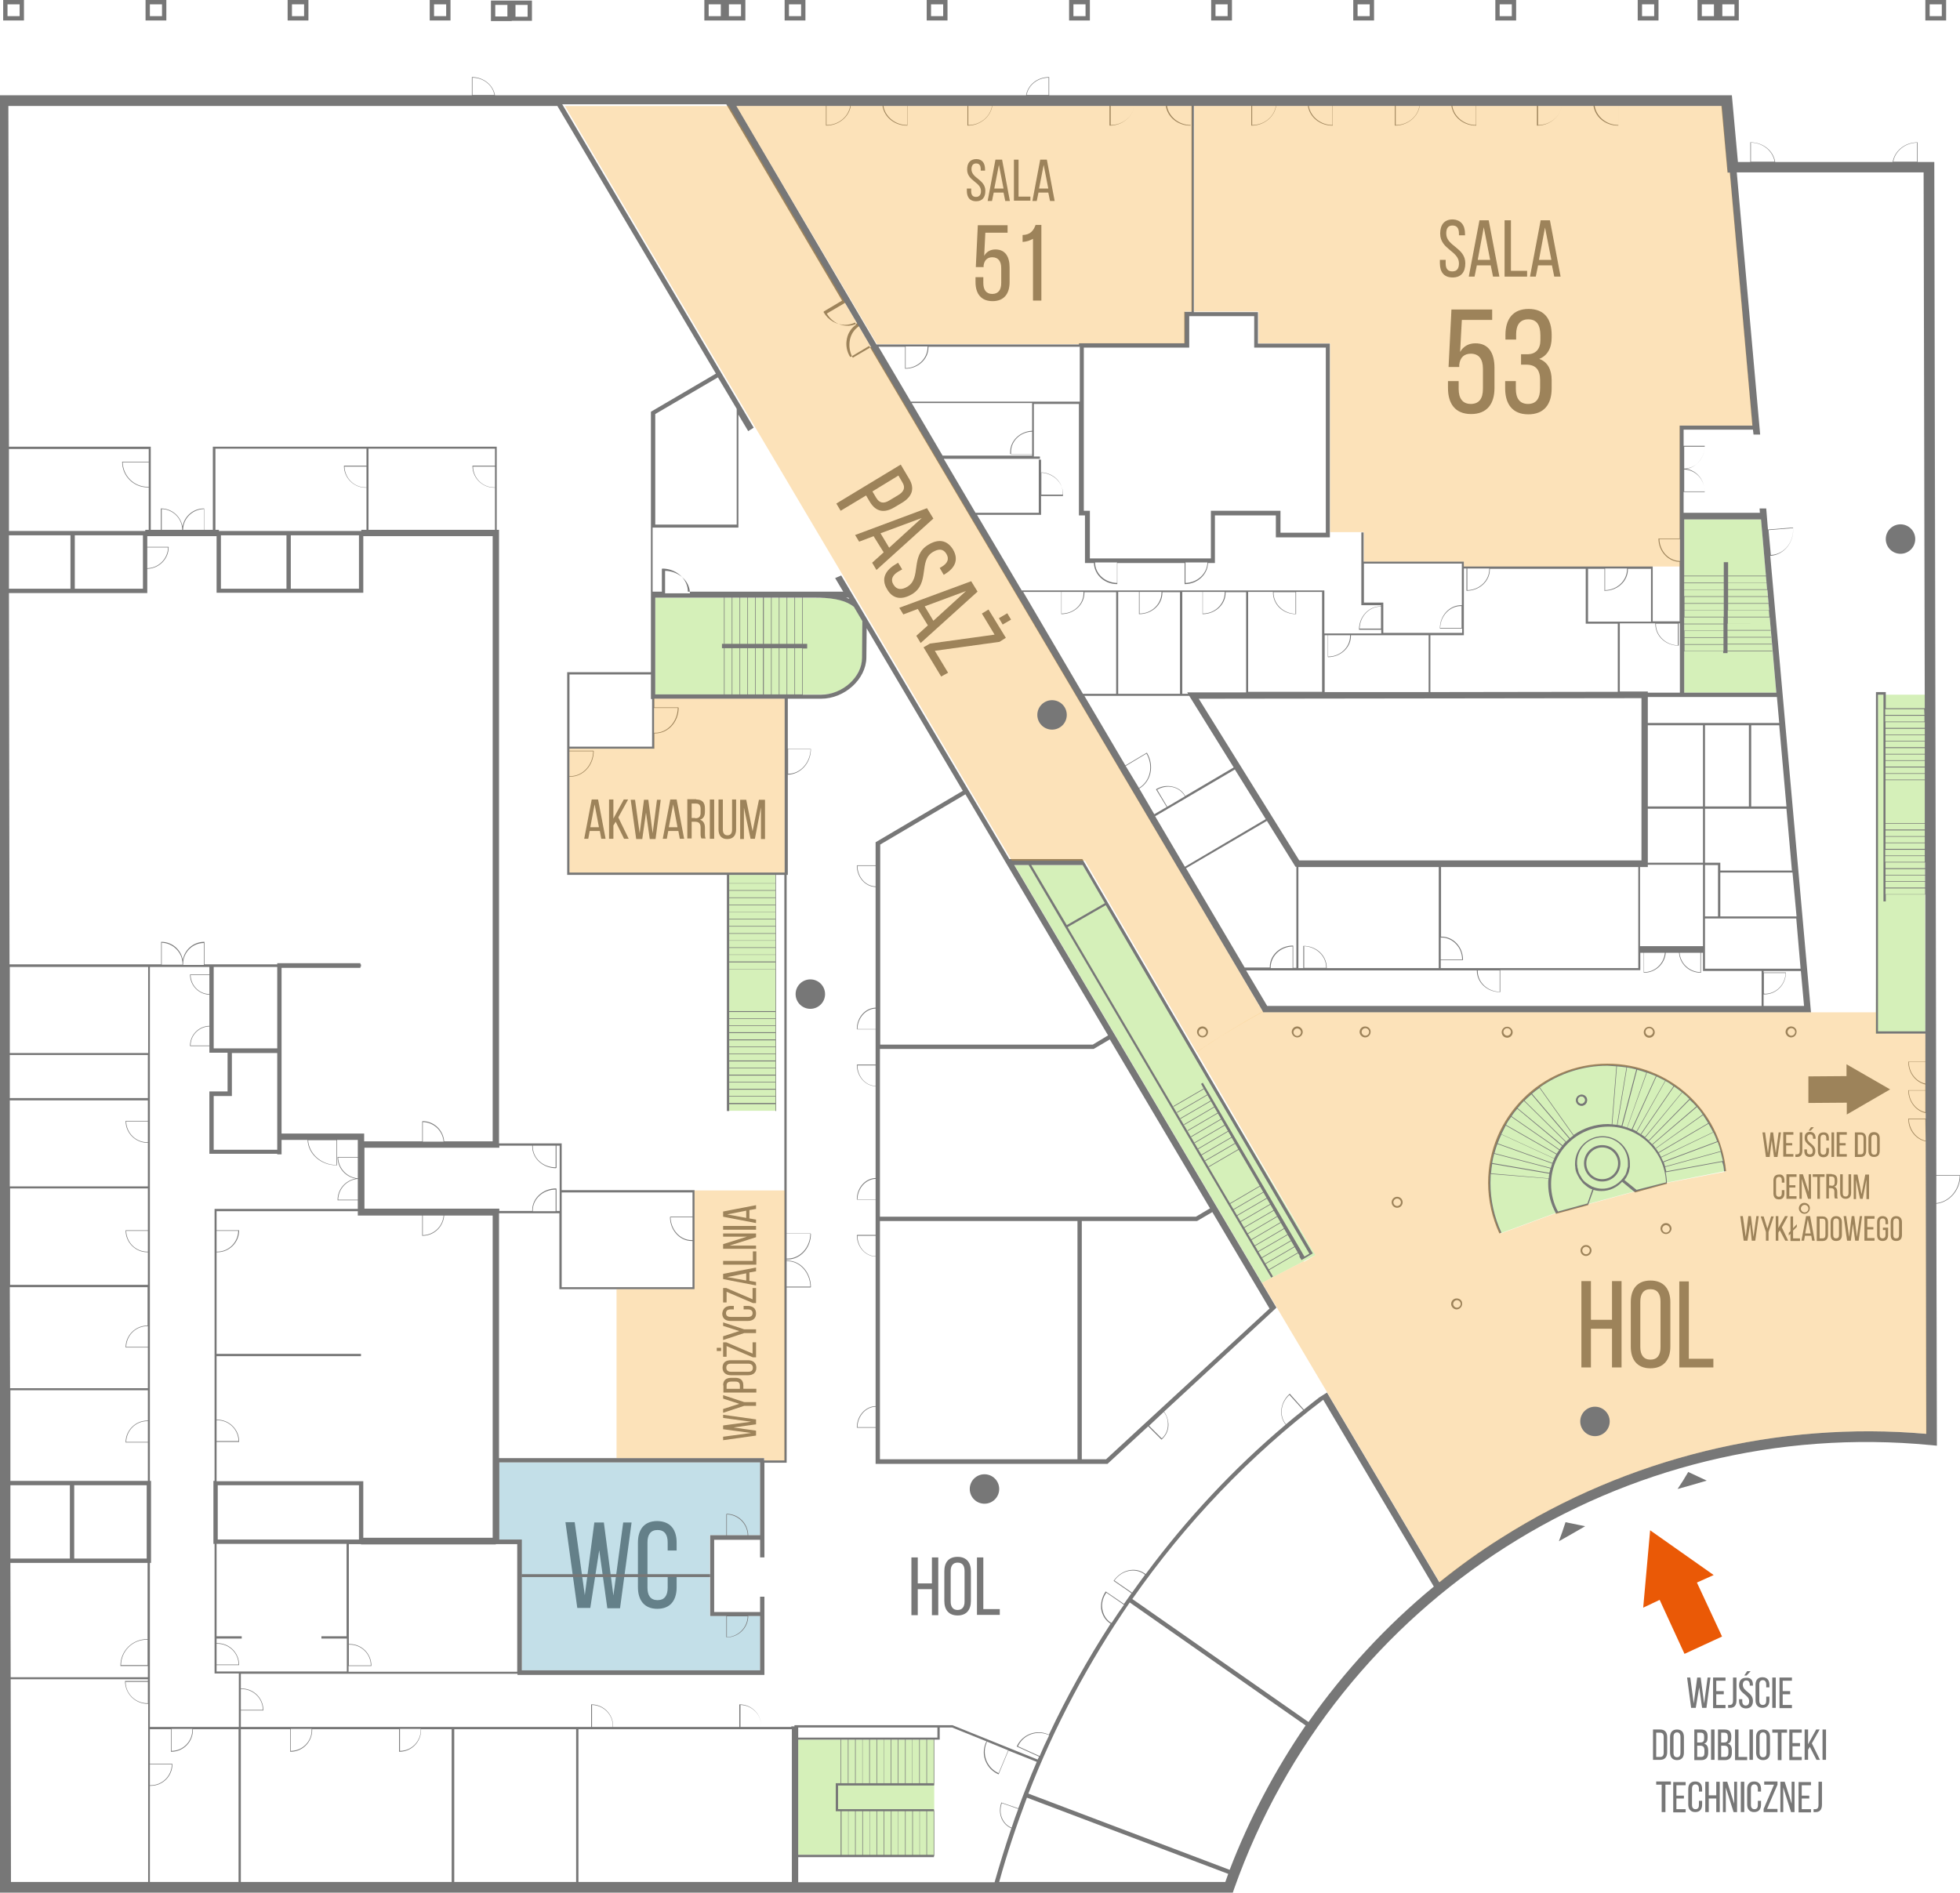 <?xml version="1.0" encoding="utf-8"?>
<!-- Generator: Adobe Illustrator 20.0.0, SVG Export Plug-In . SVG Version: 6.00 Build 0)  -->
<svg version="1.1" xmlns="http://www.w3.org/2000/svg" xmlns:xlink="http://www.w3.org/1999/xlink" x="0px" y="0px"
	 viewBox="0 0 678.7 655.5" style="enable-background:new 0 0 678.7 655.5;" xml:space="preserve">
<style type="text/css">.wireColor{fill: #777777;}.nofloorColor{fill: #F2F2F2;}.arrowColor{fill: #EA5906;}.eventColor{opacity: 0.3; fill: #F59E16; transition: 1s fill;}.wcColor{opacity: 0.3; fill: #3693B2;}.stairsColor{opacity: 0.3; fill: #73cc15;}.transparentObject{fill: 0;}.riverColor{fill: #B9DDEF;}.mapElements{fill: #E2E2E2;}.tramColor{fill: #73CC15;}.mapArrows{fill: #BFBFBF;}.buildingFill{fill: #E5E5E5;}.eventColor.active{opacity: 0.3; fill: red; -webkit-animation: alertOpacity 2s infinite alternate; animation: alertOpacity 2s infinite alternate;}@-webkit-keyframes alertOpacity{0%{opacity: 0.3;}50%{opacity: 0.5;}100%{opacity: 0.3;}}@keyframes alertOpacity{0%{opacity: 0.3;}50%{opacity: 0.5;}100%{opacity: 0.3;}}#guideSpot .eventColor.active{fill: red; opacity: 1; r: 10; transform-origin: 150px 150px; -webkit-transform-origin: 50% 50%; -webkit-animation: alertScale 2s infinite alternate; animation: alertScale 2s infinite alternate;}@-webkit-keyframes alertScale{0%{-webkit-transform: scale(1, 1);}50%{-webkit-transform: scale(2, 2);}100%{-webkit-transform: scale(1, 1);}}@keyframes alertScale{0%{transform: scale(1, 1);}50%{transform: scale(2, 2);}100%{transform: scale(1, 1);}}</style>
<g id="wire_1_">
	<g id="description">
		<g>
			<path class="wireColor" d="M507.3,81v0.5h-2.1v-0.6c0-1.8-0.7-2.8-2.2-2.8c-1.6,0-2.2,1-2.2,2.8c0,4.4,6.6,4.8,6.6,10.3
				c0,3-1.4,4.9-4.4,4.9c-3,0-4.4-1.9-4.4-4.9V90h2v1.2c0,1.8,0.7,2.8,2.3,2.8c1.6,0,2.3-1,2.3-2.8c0-4.3-6.5-4.8-6.5-10.3
				c0-3,1.4-4.9,4.3-4.9C505.9,76.1,507.3,78,507.3,81z"/>
			<path class="wireColor" d="M511.4,91.9l-0.8,3.9h-2l3.7-19.5h3.2l3.7,19.5h-2.2l-0.8-3.9H511.4z M511.7,90h4.3l-2.2-11.3L511.7,90z"/>
			<path class="wireColor" d="M521,95.8V76.3h2.2v17.5h5.6v2H521z"/>
			<path class="wireColor" d="M532.6,91.9l-0.8,3.9h-2l3.7-19.5h3.2l3.7,19.5h-2.2l-0.8-3.9H532.6z M532.9,90h4.3L535,78.8L532.9,90z"/>
			<path class="wireColor" d="M505.6,121.9c1.1-1.9,2.9-3,5.3-3c4.6,0,6.6,3.4,6.6,8.5v7c0,5.5-2.6,9-8.1,9c-5.5,0-8-3.6-8-9V132h3.7v2.7
				c0,3.2,1.3,5.2,4.2,5.2c2.9,0,4.2-1.9,4.2-5.2v-7c0-3.2-1.3-5.2-4.2-5.2c-2.2,0-3.7,1.2-4,3.8v0.8h-3.7l1-19.9h14.1v3.6h-10.5
				L505.6,121.9z"/>
			<path class="wireColor" d="M537.3,116v0.9c0,3.7-1.5,6.3-4.3,7.4c3,1.1,4.3,3.8,4.3,7.4v2.8c0,5.5-2.6,9-8.1,9c-5.5,0-8-3.6-8-9V132
				h3.7v2.7c0,3.2,1.3,5.2,4.2,5.2c2.9,0,4.2-1.9,4.2-5.5v-2.8c0-3.5-1.5-5.2-4.5-5.3h-2.1v-3.6h2.4c2.7-0.1,4.3-1.8,4.3-4.9v-1.6
				c0-3.7-1.3-5.6-4.2-5.6c-2.9,0-4.2,2-4.2,5.2v1.8h-3.7V116c0-5.5,2.6-9,8-9C534.8,107,537.3,110.5,537.3,116z"/>
		</g>
		<g>
			<path class="wireColor" d="M341.1,58.7v0.4h-1.5v-0.5c0-1.3-0.5-2-1.6-2c-1.1,0-1.6,0.8-1.6,2c0,3.2,4.8,3.5,4.8,7.5
				c0,2.2-1,3.6-3.2,3.6s-3.2-1.4-3.2-3.6v-0.8h1.5v0.9c0,1.3,0.5,2,1.7,2c1.1,0,1.7-0.8,1.7-2c0-3.2-4.8-3.5-4.8-7.5
				c0-2.2,1-3.6,3.2-3.6C340.1,55.1,341.1,56.5,341.1,58.7z"/>
			<path class="wireColor" d="M344.1,66.7l-0.6,2.9h-1.5l2.7-14.3h2.3l2.7,14.3h-1.6l-0.6-2.9H344.1z M344.3,65.3h3.2l-1.6-8.2L344.3,65.3
				z"/>
			<path class="wireColor" d="M351.1,69.5V55.3h1.6v12.8h4.1v1.4H351.1z"/>
			<path class="wireColor" d="M359.6,66.7l-0.6,2.9h-1.5l2.7-14.3h2.3l2.7,14.3h-1.6l-0.6-2.9H359.6z M359.8,65.3h3.2l-1.6-8.2L359.8,65.3
				z"/>
			<path class="wireColor" d="M340.8,88.6c0.8-1.4,2.1-2.2,3.9-2.2c3.4,0,4.9,2.5,4.9,6.2v5.1c0,4-1.9,6.6-5.9,6.6c-4,0-5.9-2.6-5.9-6.6
				V96h2.7V98c0,2.4,1,3.8,3.1,3.8c2.1,0,3.1-1.4,3.1-3.8v-5.1c0-2.4-1-3.8-3.1-3.8c-1.6,0-2.7,0.9-3,2.8v0.6h-2.7l0.7-14.5h10.3
				v2.6h-7.7L340.8,88.6z"/>
			<path class="wireColor" d="M357.7,82.7c-1,0.6-2.2,1-3.6,1.1v-2.4c2.8-0.1,3.8-1.6,4.5-3.5h2v26.2h-2.9V82.7z"/>
		</g>
		<g>
			<path class="wireColor" d="M550.9,460.2v13.4h-3.3v-29.9h3.3v13.4h7.3v-13.4h3.3v29.9h-3.3v-13.4H550.9z"/>
			<path class="wireColor" d="M564.7,451c0-4.6,2.3-7.5,6.8-7.5c4.6,0,6.9,2.9,6.9,7.5v15.4c0,4.5-2.3,7.5-6.9,7.5c-4.6,0-6.8-3-6.8-7.5
				V451z M568,466.6c0,2.7,1.2,4.3,3.5,4.3c2.4,0,3.5-1.6,3.5-4.3v-15.8c0-2.7-1.1-4.3-3.5-4.3c-2.4,0-3.5,1.6-3.5,4.3V466.6z"/>
			<path class="wireColor" d="M581.5,473.7v-29.9h3.3v26.8h8.5v3H581.5z"/>
		</g>
		<g>
			<path class="wireColor" d="M314.8,165.8c2.1,3.5,1,6.2-2.4,8.3l-2.7,1.6c-3.5,2.1-6.4,1.6-8.5-1.9l-1.3-2.2l-8.8,5.3l-1.5-2.5
				l22.3-13.5L314.8,165.8z M303.4,172.4c1.1,1.8,2.5,2.2,4.6,0.9l3-1.8c2-1.2,2.6-2.6,1.5-4.4l-1.4-2.4l-9,5.5L303.4,172.4z"/>
			<path class="wireColor" d="M302.5,185.7l-5,1.9l-1.4-2.3L321,176l2.2,3.6l-19.7,17.8l-1.5-2.5l4-3.6L302.5,185.7z M304.9,184.7l3,5
				l11.3-10.3L304.9,184.7z"/>
			<path class="wireColor" d="M327.4,198.7l-0.6,0.4l-1.4-2.4l0.7-0.4c2-1.2,2.7-2.7,1.6-4.5c-1.1-1.8-2.7-1.8-4.7-0.6
				c-5,3-0.9,10.8-7.2,14.6c-3.4,2-6.6,1.8-8.6-1.7c-2.1-3.4-0.8-6.3,2.5-8.4l1.3-0.8l1.4,2.3l-1.4,0.8c-2,1.2-2.7,2.8-1.6,4.5
				c1.1,1.8,2.8,1.9,4.8,0.7c5-3,0.9-10.7,7.2-14.5c3.4-2.1,6.5-1.8,8.6,1.6C332,193.7,330.8,196.6,327.4,198.7z"/>
			<path class="wireColor" d="M317.8,210.9l-5,1.9l-1.4-2.3l24.9-9.2l2.2,3.6l-19.7,17.8l-1.5-2.5l4-3.6L317.8,210.9z M320.2,210l3,5
				l11.3-10.3L320.2,210z"/>
			<path class="wireColor" d="M325.9,234.3l-6.1-10.1l2.2-1.3l22.4-3.1l-4.4-7.3l2.3-1.4l6,9.8l-2.2,1.4l-22.4,3.1l4.6,7.6L325.9,234.3z
				 M350.1,214.6l-2.9,1.7l-1.3-2.2l2.9-1.7L350.1,214.6z"/>
		</g>
		<g>
			<path class="wireColor" d="M317.8,550.4v9h-2.2v-20h2.2v9h4.9v-9h2.2v20h-2.2v-9H317.8z"/>
			<path class="wireColor" d="M327,544.2c0-3.1,1.5-5,4.6-5c3.1,0,4.6,2,4.6,5v10.3c0,3-1.5,5-4.6,5c-3.1,0-4.6-2-4.6-5V544.2z
				 M329.2,554.7c0,1.8,0.8,2.9,2.4,2.9c1.6,0,2.4-1.1,2.4-2.9v-10.6c0-1.8-0.7-2.9-2.4-2.9c-1.6,0-2.4,1.1-2.4,2.9V554.7z"/>
			<path class="wireColor" d="M338.3,559.4v-20h2.2v17.9h5.7v2H338.3z"/>
		</g>
		<g>
			<path class="wireColor" d="M204.4,556.9h-4.5l-4.1-29.7h3.2l3.5,25.3l3.3-25.2h3.3l3.3,25.3l3.4-25.3h2.9l-4,29.7h-4.4l-2.8-20.1
				L204.4,556.9z"/>
			<path class="wireColor" d="M234.3,534.3v2.7h-3.1v-2.8c0-2.7-1.1-4.3-3.5-4.3c-2.4,0-3.5,1.6-3.5,4.3v15.7c0,2.7,1.1,4.3,3.5,4.3
				c2.4,0,3.5-1.6,3.5-4.3V546h3.1v3.7c0,4.5-2.1,7.5-6.7,7.5c-4.5,0-6.7-3-6.7-7.5v-15.4c0-4.5,2.1-7.5,6.7-7.5
				C232.2,526.9,234.3,529.8,234.3,534.3z"/>
		</g>
		<g>
			<path class="wireColor" d="M204.2,287.8l-0.5,2.7h-1.4l2.6-13.6h2.2l2.6,13.6h-1.5l-0.5-2.7H204.2z M204.4,286.5h3l-1.5-7.9
				L204.4,286.5z"/>
			<path class="wireColor" d="M213.2,284.6l-0.8,1.3v4.6h-1.5v-13.6h1.5v6.6l3.6-6.6h1.5l-3.4,6.2l3.6,7.4h-1.6L213.2,284.6z"/>
			<path class="wireColor" d="M222.4,290.6h-2.1l-1.9-13.6h1.5l1.6,11.6l1.5-11.6h1.5l1.5,11.6l1.5-11.6h1.3l-1.8,13.6h-2l-1.3-9.2
				L222.4,290.6z"/>
			<path class="wireColor" d="M231.4,287.8l-0.5,2.7h-1.4l2.6-13.6h2.2l2.6,13.6h-1.5l-0.5-2.7H231.4z M231.6,286.5h3l-1.5-7.9
				L231.6,286.5z"/>
			<path class="wireColor" d="M241.1,276.9c2.1,0,3,1.1,3,3.1v1.1c0,1.5-0.5,2.4-1.7,2.8c1.2,0.4,1.7,1.4,1.7,2.8v2.1c0,0.6,0,1.2,0.3,1.6
				h-1.5c-0.2-0.4-0.3-0.7-0.3-1.7v-2.1c0-1.5-0.7-2-2-2h-1.1v5.8h-1.5v-13.6H241.1z M240.7,283.4c1.2,0,1.9-0.4,1.9-1.9v-1.3
				c0-1.2-0.4-1.9-1.6-1.9h-1.5v5H240.7z"/>
			<path class="wireColor" d="M247.3,276.9v13.6h-1.5v-13.6H247.3z"/>
			<path class="wireColor" d="M250.3,287.3c0,1.2,0.5,2,1.6,2c1.1,0,1.6-0.7,1.6-2v-10.4h1.4v10.3c0,2.1-1,3.4-3.1,3.4c-2.1,0-3-1.4-3-3.4
				v-10.3h1.5V287.3z"/>
			<path class="wireColor" d="M261.4,290.5h-1.5l-2.3-10.8v10.9h-1.3v-13.6h2.1l2.2,10.9l2.2-10.9h2.1v13.6h-1.4v-11L261.4,290.5z"/>
		</g>
		<g>
			<path class="wireColor" d="M261.8,495.5v1.7l-11.4,1.6v-1.2l9.7-1.3l-9.7-1.3v-1.3l9.7-1.3l-9.7-1.3V490l11.4,1.6v1.7l-7.8,1.1
				L261.8,495.5z"/>
			<path class="wireColor" d="M257.7,486.9l-7.3,2.4V488l5.6-1.8l-5.6-1.8v-1.2l7.3,2.4h4.1v1.3H257.7z"/>
			<path class="wireColor" d="M250.4,479.8c0-1.8,1.1-2.6,2.8-2.6h1.4c1.8,0,2.8,0.8,2.8,2.7v1.1h4.5v1.3h-11.4V479.8z M256.2,479.9
				c0-0.9-0.4-1.4-1.5-1.4h-1.5c-1,0-1.6,0.4-1.6,1.3v1.2h4.6V479.9z"/>
			<path class="wireColor" d="M253.1,476.3c-1.7,0-2.9-0.9-2.9-2.6c0-1.8,1.1-2.6,2.9-2.6h5.9c1.7,0,2.9,0.9,2.9,2.6
				c0,1.7-1.1,2.6-2.9,2.6H253.1z M259.1,475.1c1,0,1.6-0.4,1.6-1.4c0-0.9-0.6-1.4-1.6-1.4h-6c-1,0-1.6,0.4-1.6,1.4
				c0,0.9,0.6,1.4,1.6,1.4H259.1z"/>
			<path class="wireColor" d="M248.2,466.8h1.5v1.1h-1.5V466.8z M261.8,464.9v5.2h-1.1l-9.1-3.9v3.7h-1.2v-5h1.1l9.1,3.9v-3.9H261.8z"/>
			<path class="wireColor" d="M257.7,461.7l-7.3,2.4v-1.3l5.6-1.8l-5.6-1.8V458l7.3,2.4h4.1v1.3H257.7z"/>
			<path class="wireColor" d="M253.1,452.3h1v1.2h-1.1c-1,0-1.6,0.4-1.6,1.3c0,0.9,0.6,1.3,1.6,1.3h6c1,0,1.6-0.4,1.6-1.3
				c0-0.9-0.6-1.3-1.6-1.3h-1.5v-1.2h1.4c1.7,0,2.9,0.8,2.9,2.6c0,1.7-1.1,2.6-2.9,2.6h-5.9c-1.7,0-2.9-0.8-2.9-2.6
				C250.3,453.1,251.4,452.3,253.1,452.3z"/>
			<path class="wireColor" d="M261.8,446.1v5.2h-1.1l-9.1-3.9v3.7h-1.2v-5h1.1l9.1,3.9v-3.9H261.8z"/>
			<path class="wireColor" d="M259.5,443.6l2.3,0.4v1.2l-11.4-2.2v-1.8l11.4-2.2v1.3l-2.3,0.4V443.6z M258.4,443.5v-2.5l-6.6,1.3
				L258.4,443.5z"/>
			<path class="wireColor" d="M261.8,438h-11.4v-1.3h10.3v-3.3h1.2V438z"/>
			<path class="wireColor" d="M261.8,431.4v1.1h-11.4v-1.6l8.3-2.6h-8.3v-1.1h11.4v1.3l-9.2,2.9H261.8z"/>
			<path class="wireColor" d="M250.4,424.6h11.4v1.3h-11.4V424.6z"/>
			<path class="wireColor" d="M259.5,422l2.3,0.4v1.2l-11.4-2.2v-1.8l11.4-2.2v1.3l-2.3,0.4V422z M258.4,421.8v-2.5l-6.6,1.3L258.4,421.8z
				"/>
		</g>
		<polygon id="arrowBT" class="wireColor" points="654.5,377.3 639.4,368.6 639.4,372.7 626.2,372.8 626.2,382 639.5,381.9 639.5,386
			"/>
		<g id="BTenter">
			<path class="wireColor" d="M612.8,400.7h-1.3l-1.2-8.5h0.9l1,7.2l0.9-7.2h0.9l0.9,7.2l1-7.2h0.8l-1.2,8.5h-1.2l-0.8-5.8L612.8,400.7z"
				/>
			<path class="wireColor" d="M620.6,395.9v0.8h-2.1v3h2.5v0.9h-3.5v-8.5h3.5v0.9h-2.5v2.9H620.6z"/>
			<path class="wireColor" d="M621.7,399.8c0.2,0,0.3,0,0.5,0c0.6,0,1-0.3,1-1.2v-6.4h0.9v6.4c0,1.6-0.8,2.1-1.8,2.1c-0.2,0-0.4,0-0.6,0
				V399.8z"/>
			<path class="wireColor" d="M628.7,394.2v0.2h-0.9v-0.3c0-0.8-0.3-1.2-1-1.2s-1,0.4-1,1.2c0,1.9,2.8,2.1,2.8,4.5c0,1.3-0.6,2.1-1.9,2.1
				c-1.3,0-1.9-0.8-1.9-2.1v-0.5h0.9v0.5c0,0.8,0.3,1.2,1,1.2s1-0.4,1-1.2c0-1.9-2.8-2.1-2.8-4.5c0-1.3,0.6-2.1,1.9-2.1
				C628.1,392.1,628.7,392.9,628.7,394.2z M628.1,390.4l-1.1,1.2h-0.7l0.8-1.2H628.1z"/>
			<path class="wireColor" d="M633.3,394.2v0.8h-0.9v-0.8c0-0.8-0.3-1.2-1-1.2c-0.7,0-1,0.5-1,1.2v4.5c0,0.8,0.3,1.2,1,1.2
				c0.7,0,1-0.5,1-1.2v-1.1h0.9v1.1c0,1.3-0.6,2.1-1.9,2.1c-1.3,0-1.9-0.8-1.9-2.1v-4.4c0-1.3,0.6-2.1,1.9-2.1
				C632.7,392.1,633.3,392.9,633.3,394.2z"/>
			<path class="wireColor" d="M635.1,392.2v8.5h-0.9v-8.5H635.1z"/>
			<path class="wireColor" d="M639.1,395.9v0.8H637v3h2.5v0.9h-3.5v-8.5h3.5v0.9H637v2.9H639.1z"/>
			<path class="wireColor" d="M644.3,392.2c1.3,0,1.9,0.8,1.9,2.1v4.3c0,1.3-0.6,2.1-1.9,2.1h-2v-8.5H644.3z M644.3,399.8
				c0.7,0,1-0.4,1-1.2v-4.4c0-0.8-0.3-1.2-1-1.2h-1v6.8H644.3z"/>
			<path class="wireColor" d="M647,394.2c0-1.3,0.6-2.1,1.9-2.1c1.3,0,2,0.8,2,2.1v4.4c0,1.3-0.6,2.1-2,2.1c-1.3,0-1.9-0.8-1.9-2.1V394.2z
				 M648,398.7c0,0.8,0.3,1.2,1,1.2c0.7,0,1-0.4,1-1.2v-4.5c0-0.8-0.3-1.2-1-1.2c-0.7,0-1,0.5-1,1.2V398.7z"/>
			<path class="wireColor" d="M617.9,408.8v0.8H617v-0.8c0-0.8-0.3-1.2-1-1.2c-0.7,0-1,0.5-1,1.2v4.5c0,0.8,0.3,1.2,1,1.2
				c0.7,0,1-0.5,1-1.2v-1.1h0.9v1.1c0,1.3-0.6,2.1-1.9,2.1c-1.3,0-1.9-0.8-1.9-2.1v-4.4c0-1.3,0.6-2.1,1.9-2.1
				C617.2,406.6,617.9,407.5,617.9,408.8z"/>
			<path class="wireColor" d="M621.7,410.5v0.8h-2.1v3h2.5v0.9h-3.5v-8.5h3.5v0.9h-2.5v2.9H621.7z"/>
			<path class="wireColor" d="M623.9,415.2h-0.8v-8.5h1.2l2,6.1v-6.1h0.8v8.5h-1l-2.2-6.9V415.2z"/>
			<path class="wireColor" d="M629.3,415.2v-7.6h-1.6v-0.9h4.1v0.9h-1.6v7.6H629.3z"/>
			<path class="wireColor" d="M634.3,406.7c1.3,0,1.9,0.7,1.9,1.9v0.7c0,0.9-0.3,1.5-1.1,1.7c0.8,0.2,1.1,0.9,1.1,1.8v1.3
				c0,0.4,0,0.7,0.2,1h-1c-0.1-0.2-0.2-0.5-0.2-1v-1.3c0-1-0.4-1.3-1.2-1.3h-0.7v3.6h-0.9v-8.5H634.3z M634.1,410.7
				c0.8,0,1.2-0.2,1.2-1.2v-0.8c0-0.8-0.3-1.2-1-1.2h-0.9v3.1H634.1z"/>
			<path class="wireColor" d="M638.1,413.2c0,0.8,0.3,1.2,1,1.2c0.7,0,1-0.5,1-1.2v-6.5h0.9v6.4c0,1.3-0.6,2.1-1.9,2.1
				c-1.3,0-1.9-0.9-1.9-2.1v-6.4h0.9V413.2z"/>
			<path class="wireColor" d="M645,415.2h-0.9l-1.4-6.7v6.8h-0.8v-8.5h1.3l1.4,6.8l1.3-6.8h1.3v8.5h-0.9v-6.8L645,415.2z"/>
			<path class="wireColor" d="M605.1,429.7h-1.3l-1.2-8.5h0.9l1,7.2l0.9-7.2h0.9l0.9,7.2l1-7.2h0.8l-1.2,8.5h-1.2L606,424L605.1,429.7z"/>
			<path class="wireColor" d="M611.5,426.7l-1.8-5.4h1l1.3,4.2l1.3-4.2h0.9l-1.8,5.4v3h-0.9V426.7z"/>
			<path class="wireColor" d="M616.3,426.1l-0.5,0.8v2.8h-0.9v-8.5h0.9v4.1l2.3-4.1h1l-2.1,3.9l2.2,4.6h-1L616.3,426.1z"/>
			<path class="wireColor" d="M620.9,426.2v2.7h2.4v0.9H620v-2.5l-0.6,0.6V427l0.6-0.6v-5.1h0.9v4.1l1.3-1.4v0.9L620.9,426.2z"/>
			<path class="wireColor" d="M625,428l-0.3,1.7h-0.9l1.6-8.5h1.4l1.6,8.5h-0.9l-0.3-1.7H625z M625.1,427.2h1.9l-1-4.9L625.1,427.2z"/>
			<path class="wireColor" d="M631.1,421.3c1.3,0,1.9,0.8,1.9,2.1v4.3c0,1.3-0.6,2.1-1.9,2.1h-2v-8.5H631.1z M631.1,428.9
				c0.7,0,1-0.4,1-1.2v-4.4c0-0.8-0.3-1.2-1-1.2h-1v6.8H631.1z"/>
			<path class="wireColor" d="M633.9,423.3c0-1.3,0.6-2.1,1.9-2.1c1.3,0,2,0.8,2,2.1v4.4c0,1.3-0.6,2.1-2,2.1c-1.3,0-1.9-0.8-1.9-2.1
				V423.3z M634.8,427.7c0,0.8,0.3,1.2,1,1.2c0.7,0,1-0.4,1-1.2v-4.5c0-0.8-0.3-1.2-1-1.2c-0.7,0-1,0.5-1,1.2V427.7z"/>
			<path class="wireColor" d="M640.9,429.7h-1.3l-1.2-8.5h0.9l1,7.2l0.9-7.2h0.9l0.9,7.2l1-7.2h0.8l-1.2,8.5h-1.2l-0.8-5.8L640.9,429.7z"
				/>
			<path class="wireColor" d="M648.7,425v0.8h-2.1v3h2.5v0.9h-3.5v-8.5h3.5v0.9h-2.5v2.9H648.7z"/>
			<path class="wireColor" d="M653.8,423.3v0.7h-0.9v-0.8c0-0.8-0.3-1.2-1-1.2c-0.7,0-1,0.5-1,1.2v4.5c0,0.8,0.3,1.2,1,1.2
				c0.7,0,1-0.5,1-1.2V426h-0.9v-0.8h1.8v2.5c0,1.3-0.6,2.1-1.9,2.1c-1.3,0-1.9-0.8-1.9-2.1v-4.4c0-1.3,0.6-2.1,1.9-2.1
				C653.2,421.2,653.8,422,653.8,423.3z"/>
			<path class="wireColor" d="M654.7,423.3c0-1.3,0.6-2.1,1.9-2.1c1.3,0,2,0.8,2,2.1v4.4c0,1.3-0.6,2.1-2,2.1c-1.3,0-1.9-0.8-1.9-2.1
				V423.3z M655.6,427.7c0,0.8,0.3,1.2,1,1.2c0.7,0,1-0.4,1-1.2v-4.5c0-0.8-0.3-1.2-1-1.2c-0.7,0-1,0.5-1,1.2V427.7z"/>
		</g>
		<polygon id="arrowCW" class="arrowColor" points="571.4,530 569,556.8 574.7,554.1 583.3,572.8 596.3,566.8 587.6,548.1 593.4,545.5
			"/>
		<g id="BTenter_1_">
			<path class="wireColor" d="M587.2,591.5h-1.6l-1.4-10.5h1.1l1.2,9l1.2-9h1.2l1.2,9l1.2-9h1l-1.4,10.5h-1.5l-1-7.1L587.2,591.5z"/>
			<path class="wireColor" d="M596.9,585.7v1.1h-2.6v3.7h3.2v1.1h-4.3V581h4.3v1.1h-3.2v3.6H596.9z"/>
			<path class="wireColor" d="M598.3,590.5c0.2,0,0.4,0,0.6,0c0.8,0,1.2-0.4,1.2-1.5v-8h1.2v7.9c0,2-1,2.6-2.2,2.6c-0.3,0-0.5,0-0.7,0
				V590.5z"/>
			<path class="wireColor" d="M607,583.5v0.3h-1.1v-0.3c0-0.9-0.4-1.5-1.2-1.5c-0.8,0-1.2,0.6-1.2,1.5c0,2.4,3.5,2.6,3.5,5.6
				c0,1.6-0.8,2.6-2.4,2.6c-1.6,0-2.4-1-2.4-2.6v-0.6h1.1v0.7c0,0.9,0.4,1.5,1.2,1.5c0.8,0,1.2-0.6,1.2-1.5c0-2.3-3.5-2.6-3.5-5.5
				c0-1.6,0.8-2.6,2.3-2.6C606.2,580.9,607,581.9,607,583.5z M606.2,578.8l-1.4,1.5H604l1-1.5H606.2z"/>
			<path class="wireColor" d="M612.7,583.5v0.9h-1.1v-1c0-0.9-0.4-1.5-1.2-1.5c-0.8,0-1.2,0.6-1.2,1.5v5.6c0,0.9,0.4,1.5,1.2,1.5
				c0.9,0,1.2-0.6,1.2-1.5v-1.4h1.1v1.3c0,1.6-0.8,2.6-2.4,2.6c-1.6,0-2.4-1.1-2.4-2.6v-5.4c0-1.6,0.8-2.6,2.4-2.6
				C611.9,580.9,612.7,581.9,612.7,583.5z"/>
			<path class="wireColor" d="M614.9,581v10.5h-1.2V581H614.9z"/>
			<path class="wireColor" d="M619.9,585.7v1.1h-2.6v3.7h3.2v1.1h-4.3V581h4.3v1.1h-3.2v3.6H619.9z"/>
			<path class="wireColor" d="M574.9,599c1.6,0,2.4,1,2.4,2.6v5.3c0,1.6-0.8,2.6-2.4,2.6h-2.5V599H574.9z M574.9,608.5
				c0.8,0,1.2-0.5,1.2-1.5v-5.4c0-1-0.4-1.5-1.3-1.5h-1.3v8.4H574.9z"/>
			<path class="wireColor" d="M578.3,601.6c0-1.6,0.8-2.6,2.4-2.6c1.6,0,2.4,1,2.4,2.6v5.4c0,1.6-0.8,2.6-2.4,2.6c-1.6,0-2.4-1.1-2.4-2.6
				V601.6z M579.5,607.1c0,1,0.4,1.5,1.2,1.5c0.9,0,1.2-0.6,1.2-1.5v-5.6c0-0.9-0.4-1.5-1.2-1.5c-0.8,0-1.2,0.6-1.2,1.5V607.1z"/>
			<path class="wireColor" d="M589,599c1.6,0,2.3,0.8,2.3,2.3v0.5c0,1.1-0.3,1.8-1.2,2.1c1,0.3,1.4,1.1,1.4,2.3v0.9c0,1.6-0.8,2.5-2.4,2.5
				h-2.4V599H589z M588.7,603.5c0.9,0,1.4-0.3,1.4-1.4v-0.6c0-0.9-0.3-1.4-1.2-1.4h-1.2v3.4H588.7z M589,608.5
				c0.9,0,1.2-0.5,1.2-1.4v-0.9c0-1.2-0.5-1.6-1.5-1.6h-1v3.9H589z"/>
			<path class="wireColor" d="M593.7,599v10.5h-1.2V599H593.7z"/>
			<path class="wireColor" d="M597.2,599c1.6,0,2.3,0.8,2.3,2.3v0.5c0,1.1-0.3,1.8-1.2,2.1c1,0.3,1.4,1.1,1.4,2.3v0.9
				c0,1.6-0.8,2.5-2.4,2.5h-2.4V599H597.2z M596.9,603.5c0.9,0,1.4-0.3,1.4-1.4v-0.6c0-0.9-0.3-1.4-1.2-1.4H596v3.4H596.9z
				 M597.3,608.5c0.9,0,1.2-0.5,1.2-1.4v-0.9c0-1.2-0.5-1.6-1.5-1.6h-1v3.9H597.3z"/>
			<path class="wireColor" d="M600.8,609.6V599h1.2v9.5h3v1.1H600.8z"/>
			<path class="wireColor" d="M607,599v10.5h-1.2V599H607z"/>
			<path class="wireColor" d="M608.1,601.6c0-1.6,0.8-2.6,2.4-2.6c1.6,0,2.4,1,2.4,2.6v5.4c0,1.6-0.8,2.6-2.4,2.6c-1.6,0-2.4-1.1-2.4-2.6
				V601.6z M609.3,607.1c0,1,0.4,1.5,1.2,1.5c0.9,0,1.2-0.6,1.2-1.5v-5.6c0-0.9-0.4-1.5-1.2-1.5c-0.8,0-1.2,0.6-1.2,1.5V607.1z"/>
			<path class="wireColor" d="M615.6,609.6v-9.5h-1.9V599h5.1v1.1h-1.9v9.5H615.6z"/>
			<path class="wireColor" d="M623.3,603.7v1.1h-2.6v3.7h3.2v1.1h-4.3V599h4.3v1.1h-3.2v3.6H623.3z"/>
			<path class="wireColor" d="M626.7,605l-0.6,1v3.5h-1.2V599h1.2v5.1l2.8-5.1h1.2l-2.7,4.8l2.8,5.7H629L626.7,605z"/>
			<path class="wireColor" d="M632.3,599v10.5h-1.2V599H632.3z"/>
			<path class="wireColor" d="M575.4,627.6v-9.5h-1.9v-1.1h5.1v1.1h-1.9v9.5H575.4z"/>
			<path class="wireColor" d="M583.1,621.8v1.1h-2.6v3.7h3.2v1.1h-4.3v-10.5h4.3v1.1h-3.2v3.6H583.1z"/>
			<path class="wireColor" d="M589.4,619.6v0.9h-1.1v-1c0-0.9-0.4-1.5-1.2-1.5c-0.8,0-1.2,0.6-1.2,1.5v5.6c0,0.9,0.4,1.5,1.2,1.5
				c0.9,0,1.2-0.6,1.2-1.5v-1.4h1.1v1.3c0,1.6-0.8,2.6-2.4,2.6c-1.6,0-2.4-1.1-2.4-2.6v-5.4c0-1.6,0.8-2.6,2.4-2.6
				C588.7,617,589.4,618.1,589.4,619.6z"/>
			<path class="wireColor" d="M591.7,622.9v4.7h-1.2v-10.5h1.2v4.7h2.6v-4.7h1.2v10.5h-1.2v-4.7H591.7z"/>
			<path class="wireColor" d="M597.7,627.6h-1.1v-10.5h1.5l2.4,7.6v-7.6h1v10.5h-1.2l-2.7-8.5V627.6z"/>
			<path class="wireColor" d="M604,617.1v10.5h-1.2v-10.5H604z"/>
			<path class="wireColor" d="M609.8,619.6v0.9h-1.1v-1c0-0.9-0.4-1.5-1.2-1.5c-0.8,0-1.2,0.6-1.2,1.5v5.6c0,0.9,0.4,1.5,1.2,1.5
				c0.9,0,1.2-0.6,1.2-1.5v-1.4h1.1v1.3c0,1.6-0.8,2.6-2.4,2.6c-1.6,0-2.4-1.1-2.4-2.6v-5.4c0-1.6,0.8-2.6,2.4-2.6
				C609.1,617,609.8,618.1,609.8,619.6z"/>
			<path class="wireColor" d="M615.5,627.6h-4.8v-1.1l3.6-8.4h-3.4v-1.1h4.6v1.1l-3.6,8.4h3.6V627.6z"/>
			<path class="wireColor" d="M617.6,627.6h-1.1v-10.5h1.5l2.4,7.6v-7.6h1v10.5h-1.2l-2.7-8.5V627.6z"/>
			<path class="wireColor" d="M626.5,621.8v1.1h-2.6v3.7h3.2v1.1h-4.3v-10.5h4.3v1.1h-3.2v3.6H626.5z"/>
			<path class="wireColor" d="M627.9,626.6c0.2,0,0.4,0,0.6,0c0.8,0,1.2-0.4,1.2-1.5v-8h1.2v7.9c0,2-1,2.6-2.2,2.6c-0.3,0-0.5,0-0.7,0
				V626.6z"/>
		</g>
	</g>
	<g id="hotSpot">
		<path class="stairsColor" d="M556.7,368.8c-22.6,0-40.9,18.3-40.9,40.9c0,6,1.3,11.9,3.9,17.4l19.5-7.2l37.9-10.3l20.3-4
			C595.3,384.7,577.7,368.8,556.7,368.8z"/>
		<polygon class="stairsColor" points="323.5,602.5 323.5,642.8 276.4,642.4 276.4,602.5 		"/>
		<polygon class="stairsColor" points="268.8,384.7 252.5,384.7 252.5,303 268.5,303 		"/>
		<path class="stairsColor" d="M226.9,207l58.8,0.1c0,0,6.9,0,10,3.1s2.9,4.9,2.9,4.9l0,13.6c0,0-1.7,11.8-14.2,11.8s-57.5,0-57.5,0V207z"/>
		<polygon class="stairsColor" points="583.2,179.9 609.8,179.9 615.1,239.9 583.2,239.9 		"/>
		<polygon class="stairsColor" points="666.7,357.2 649.5,358 650.3,240.6 666.5,240.6 		"/>
		<polygon class="stairsColor" points="351.3,299.6 374.9,299.6 455.5,434.7 437,444.3 		"/>
		<polygon class="wcColor" points="172.9,506.5 263.2,506.5 263.2,531.7 245.8,531.7 245.8,559.7 263.2,559.7 263.2,578.5 180.7,578.5
			180.5,533.4 172.9,533.2 		"/>
	</g>
	<g id="wire">
		<polygon class="wireColor" points="584.6,509.8 582.8,512.8 580.9,515.7 585.9,514.3 591,512.8 587.8,511.3 		"/>
		<polygon class="wireColor" points="542.1,527.2 541,530.5 539.8,533.8 544.4,531.2 548.9,528.6 545.5,527.9 		"/>
		<path class="wireColor" d="M521.9,359.4c1.1,0,1.9-0.9,1.9-1.9s-0.9-1.9-1.9-1.9c-1.1,0-1.9,0.9-1.9,1.9S520.8,359.4,521.9,359.4z
			 M521.9,356.1c0.7,0,1.3,0.6,1.3,1.3s-0.6,1.3-1.3,1.3c-0.7,0-1.3-0.6-1.3-1.3S521.2,356.1,521.9,356.1z"/>
		<path class="wireColor" d="M449.2,355.5c-1.1,0-1.9,0.9-1.9,1.9s0.9,1.9,1.9,1.9c1.1,0,1.9-0.9,1.9-1.9S450.2,355.5,449.2,355.5z
			 M449.2,358.8c-0.7,0-1.3-0.6-1.3-1.3s0.6-1.3,1.3-1.3s1.3,0.6,1.3,1.3S449.9,358.8,449.2,358.8z"/>
		<path class="wireColor" d="M472.7,355.5c-1.1,0-1.9,0.9-1.9,1.9s0.9,1.9,1.9,1.9c1.1,0,1.9-0.9,1.9-1.9
			C474.7,356.4,473.8,355.5,472.7,355.5z M474.1,357.4c0,0.7-0.6,1.3-1.3,1.3s-1.3-0.6-1.3-1.3s0.6-1.3,1.3-1.3
			C473.5,356.1,474.1,356.7,474.1,357.4L474.1,357.4z"/>
		<path class="wireColor" d="M624.8,416.6c-1.1,0-1.9,0.9-1.9,1.9s0.9,1.9,1.9,1.9c1.1,0,1.9-0.9,1.9-1.9
			C626.8,417.5,625.9,416.6,624.8,416.6z M626.2,418.6c0,0.7-0.6,1.3-1.3,1.3s-1.3-0.6-1.3-1.3s0.6-1.3,1.3-1.3
			S626.2,417.8,626.2,418.6L626.2,418.6z"/>
		<path class="wireColor" d="M504.4,449.7c-1.1,0-1.9,0.9-1.9,1.9s0.9,1.9,1.9,1.9s1.9-0.9,1.9-1.9C506.4,450.5,505.5,449.7,504.4,449.7z
			 M505.8,451.6c0,0.7-0.6,1.3-1.3,1.3c-0.7,0-1.3-0.6-1.3-1.3s0.6-1.3,1.3-1.3C505.2,450.3,505.8,450.9,505.8,451.6L505.8,451.6z"
			/>
		<path class="wireColor" d="M483.8,414.5c-1.1,0-1.9,0.9-1.9,1.9c0,1.1,0.9,1.9,1.9,1.9c1.1,0,1.9-0.9,1.9-1.9
			C485.7,415.4,484.9,414.5,483.8,414.5z M485.1,416.4c0,0.7-0.6,1.3-1.3,1.3s-1.3-0.6-1.3-1.3s0.6-1.3,1.3-1.3
			C484.5,415.1,485.1,415.7,485.1,416.4L485.1,416.4z"/>
		<path class="wireColor" d="M571.1,359.4c1.1,0,1.9-0.9,1.9-1.9s-0.9-1.9-1.9-1.9c-1.1,0-1.9,0.9-1.9,1.9S570,359.4,571.1,359.4z
			 M571.1,356.1c0.7,0,1.3,0.6,1.3,1.3s-0.6,1.3-1.3,1.3s-1.3-0.6-1.3-1.3S570.3,356.1,571.1,356.1z"/>
		<path class="wireColor" d="M620.2,355.5c-1.1,0-1.9,0.9-1.9,1.9s0.9,1.9,1.9,1.9c1.1,0,1.9-0.9,1.9-1.9
			C622.2,356.4,621.3,355.5,620.2,355.5z M621.6,357.4c0,0.7-0.6,1.3-1.3,1.3s-1.3-0.6-1.3-1.3s0.6-1.3,1.3-1.3
			C621,356.1,621.6,356.7,621.6,357.4L621.6,357.4z"/>
		<path class="wireColor" d="M576.9,423.6c-1.1,0-1.9,0.9-1.9,1.9c0,1.1,0.9,1.9,1.9,1.9s1.9-0.9,1.9-1.9
			C578.8,424.5,577.9,423.6,576.9,423.6z M576.9,426.9c-0.7,0-1.3-0.6-1.3-1.3c0-0.7,0.6-1.3,1.3-1.3s1.3,0.6,1.3,1.3
			C578.2,426.3,577.6,426.9,576.9,426.9z"/>
		<path class="wireColor" d="M549.2,431.2c-1.1,0-1.9,0.9-1.9,1.9c0,1.1,0.9,1.9,1.9,1.9s1.9-0.9,1.9-1.9
			C551.1,432.1,550.3,431.2,549.2,431.2z M550.5,433.1c0,0.7-0.6,1.3-1.3,1.3s-1.3-0.6-1.3-1.3c0-0.7,0.6-1.3,1.3-1.3
			C549.9,431.8,550.6,432.4,550.5,433.1L550.5,433.1z"/>
		<path class="wireColor" d="M549.6,381c0-1.1-0.9-1.9-1.9-1.9c-1.1,0-1.9,0.9-1.9,1.9c0,1.1,0.9,1.9,1.9,1.9
			C548.7,383,549.6,382.1,549.6,381z M546.3,381c0-0.7,0.6-1.3,1.3-1.3s1.3,0.6,1.3,1.3s-0.6,1.3-1.3,1.3S546.3,381.8,546.3,381z"/>
		<path class="wireColor" d="M416.4,355.5c-1.1,0-1.9,0.9-1.9,1.9s0.9,1.9,1.9,1.9c1.1,0,1.9-0.9,1.9-1.9S417.4,355.5,416.4,355.5z
			 M416.4,358.8c-0.7,0-1.3-0.6-1.3-1.3s0.6-1.3,1.3-1.3c0.7,0,1.3,0.6,1.3,1.3S417.1,358.8,416.4,358.8z"/>
		<g>
			<path class="wireColor" d="M547.6,383c1.1,0,1.9-0.9,1.9-1.9c0-1.1-0.9-1.9-1.9-1.9c-1.1,0-1.9,0.9-1.9,1.9
				C545.7,382.1,546.6,383,547.6,383z M547.6,379.7c0.7,0,1.3,0.6,1.3,1.3s-0.6,1.3-1.3,1.3s-1.3-0.6-1.3-1.3
				S546.9,379.7,547.6,379.7z"/>
			<path class="wireColor" d="M597,405.7l0.7-0.1c-2.1-21.2-19.8-37.2-41.1-37.2c-22.8,0-41.3,18.5-41.3,41.3c0,6,1.4,12.1,3.9,17.5
				l0.7-0.3c-2.5-5.4-3.8-11.3-3.8-17.2c0-1,0.1-2.1,0.1-3.1l20,1.6c-0.1,0.6-0.1,1.2-0.1,1.8c0,3.5,0.9,7,2.6,10.1l0.1,0.3l11.1-3
				l1.9-5.3c0.9,0.3,1.8,0.4,2.8,0.4c2.8,0,5.4-1.3,7.1-3.2l4.5,3.7l11-3l0-0.3c0-1.3-0.2-2.5-0.4-3.7l19.5-3.6
				C596.8,403.4,596.9,404.5,597,405.7z M576.6,404c-0.2-0.5-0.3-1-0.5-1.5l18.7-7c0.4,1,0.7,2.1,1,3.2L576.6,404z M572.3,396.4
				l15.3-13c0.7,0.8,1.4,1.7,2,2.6l-16.3,11.7C573,397.2,572.7,396.8,572.3,396.4z M589.7,386.2c0.6,0.9,1.2,1.8,1.8,2.8l-17.2,10.1
				l0.1,0.2l17.2-10.1c0.6,1,1.1,1.9,1.6,2.9l-18,8.6c-0.5-1-1.1-2-1.8-2.9L589.7,386.2z M593.3,392.2c0.5,1,0.9,2,1.3,3.1l-18.7,7
				c-0.2-0.5-0.4-1-0.7-1.4L593.3,392.2z M587.4,383.2l-15.3,13.1c-0.4-0.4-0.7-0.8-1.1-1.1l14.1-14.3
				C585.9,381.6,586.7,382.4,587.4,383.2z M561.8,390l5.1-19.5c1.1,0.3,2.1,0.6,3.2,1l-6.7,19C562.8,390.3,562.3,390.1,561.8,390z
				 M570.3,371.5c1,0.4,2.1,0.8,3.1,1.2l-8.4,18.4c-0.5-0.2-1-0.4-1.5-0.6L570.3,371.5z M573.6,372.8c1,0.5,2,1,3,1.5l-9.9,17.5
				c-0.5-0.2-0.9-0.5-1.4-0.7L573.6,372.8z M576.7,374.4c1,0.5,1.9,1.1,2.8,1.8l-11.4,16.6c-0.4-0.3-0.9-0.6-1.3-0.8L576.7,374.4z
				 M579.7,376.3c0.9,0.6,1.8,1.3,2.7,2l-12.8,15.5c-0.4-0.3-0.8-0.6-1.3-0.9L579.7,376.3z M582.5,378.4c0.9,0.7,1.7,1.4,2.5,2.2
				L570.9,395c-0.4-0.4-0.8-0.7-1.2-1L582.5,378.4z M563.2,369.7l-3.3,19.9l0.2,0l3.3-19.9c1.1,0.2,2.2,0.4,3.2,0.7l-5.1,19.5
				c-1.1-0.3-2.1-0.4-3.2-0.5l1.6-20.1l-0.2,0l-1.6,20.1c-0.4,0-0.9-0.1-1.3-0.1c-4.4,0-8.5,1.4-11.9,3.8l-11.7-16.5
				c6.6-4.7,14.7-7.5,23.4-7.5C558.9,369.2,561.1,369.4,563.2,369.7z M543.6,394.2l-13.1-15.4c0.8-0.7,1.7-1.4,2.6-2l11.7,16.5
				C544.4,393.6,544,393.9,543.6,394.2z M530.3,379l13.1,15.4c-0.4,0.3-0.8,0.7-1.1,1l-14.4-14.2C528.7,380.4,529.5,379.7,530.3,379
				z M537,404.5l-19.5-5.1c0.3-1.1,0.6-2.1,1-3.2l19,6.8l0.1-0.2l-19-6.8c0.4-1,0.8-2.1,1.3-3.1l18.3,8.4
				C537.6,402.4,537.3,403.4,537,404.5z M536.9,404.7c-0.1,0.5-0.3,1-0.4,1.5l-19.8-3.4c0.2-1.1,0.4-2.2,0.7-3.2L536.9,404.7z
				 M538.2,401.2l-18.3-8.4c0.5-1,1-2,1.5-3l17.5,10C538.7,400.2,538.4,400.7,538.2,401.2z M539,399.6l-17.5-10
				c0.5-1,1.1-1.9,1.8-2.8l16.6,11.5C539.6,398.7,539.3,399.2,539,399.6z M540,398.1l-16.6-11.5c0.6-0.9,1.3-1.8,2-2.6l15.5,12.9
				C540.6,397.3,540.3,397.7,540,398.1z M541.1,396.7l-15.6-12.9c0.7-0.9,1.5-1.7,2.2-2.5l14.4,14.2
				C541.7,395.9,541.4,396.3,541.1,396.7z M516.3,406.4c0.1-1.1,0.2-2.2,0.4-3.3l19.8,3.4c-0.1,0.5-0.2,1-0.2,1.6L516.3,406.4z
				 M554.8,411.7c-1.1,0-2.1-0.2-3.1-0.6c-0.4-0.1-0.7-0.3-1-0.5c-0.1,0-0.1-0.1-0.2-0.1c-0.3-0.2-0.6-0.4-0.9-0.6
				c-0.1-0.1-0.2-0.1-0.3-0.2c-0.3-0.2-0.6-0.5-0.8-0.7c-0.1-0.1-0.1-0.1-0.2-0.2c-0.2-0.2-0.4-0.5-0.6-0.8c0-0.1-0.1-0.1-0.1-0.2
				c-0.2-0.3-0.4-0.7-0.6-1c0-0.1-0.1-0.1-0.1-0.2c-0.2-0.3-0.3-0.7-0.4-1.1c0,0,0,0,0-0.1c-0.1-0.4-0.2-0.8-0.3-1.2
				c0-0.1,0-0.2,0-0.3c-0.1-0.4-0.1-0.8-0.1-1.2c0-4.9,3.9-8.8,8.8-8.8c4.9,0,8.8,3.9,8.8,8.8c0,0.3,0,0.6,0,0.8c0,0.1,0,0.2,0,0.3
				c0,0.2,0,0.3-0.1,0.5c0,0.1-0.1,0.3-0.1,0.4c0,0.1-0.1,0.3-0.1,0.4c0,0.1-0.1,0.3-0.1,0.4c0,0.1-0.1,0.3-0.1,0.4
				c0,0.1-0.1,0.2-0.1,0.3c-0.1,0.2-0.1,0.3-0.2,0.5c0,0.1-0.1,0.2-0.1,0.2C561,409.8,558.1,411.7,554.8,411.7z M566.7,412.1
				l-4.2-3.4c0.1-0.1,0.2-0.2,0.2-0.3c0,0,0.1-0.1,0.1-0.1c0.1-0.2,0.3-0.4,0.4-0.6c0-0.1,0.1-0.1,0.1-0.2c0.1-0.3,0.3-0.5,0.4-0.8
				c0-0.1,0.1-0.2,0.1-0.2c0.1-0.2,0.1-0.4,0.2-0.5c0-0.1,0.1-0.2,0.1-0.4c0-0.2,0.1-0.3,0.1-0.5c0-0.1,0.1-0.3,0.1-0.4
				c0-0.2,0.1-0.4,0.1-0.5c0-0.1,0-0.2,0-0.3c0-0.3,0-0.6,0-0.9c0-5.3-4.3-9.5-9.5-9.5s-9.5,4.3-9.5,9.5c0,0.4,0,0.9,0.1,1.3
				c0,0.1,0,0.2,0,0.3c0.1,0.9,0.4,1.7,0.8,2.4c0,0.1,0.1,0.2,0.1,0.2c0.2,0.4,0.4,0.7,0.6,1.1c0,0,0,0.1,0.1,0.1
				c0.2,0.3,0.5,0.6,0.7,0.9c0.1,0.1,0.2,0.2,0.2,0.3c0.3,0.3,0.6,0.6,0.9,0.8c0.1,0.1,0.2,0.1,0.2,0.2c0.3,0.2,0.5,0.4,0.8,0.6
				c0.1,0.1,0.2,0.1,0.3,0.2c0.4,0.2,0.7,0.4,1.1,0.5c0,0,0.1,0,0.1,0l-1.7,4.9l-10.2,2.8c-1.6-2.9-2.4-6.2-2.4-9.5
				c0-11,8.9-19.9,19.9-19.9c10.7,0,19.5,8.6,19.9,19.3L566.7,412.1z M577,405.7c-0.1-0.5-0.3-1-0.4-1.5l19.2-5.3
				c0.3,1.1,0.5,2.1,0.8,3.2L577,405.7z"/>
			<path class="wireColor" d="M554.8,396.6c-3.5,0-6.3,2.8-6.3,6.3s2.8,6.3,6.3,6.3s6.3-2.8,6.3-6.3S558.3,396.6,554.8,396.6z
				 M554.8,408.4c-3.1,0-5.5-2.5-5.5-5.5s2.5-5.5,5.5-5.5s5.5,2.5,5.5,5.5S557.9,408.4,554.8,408.4z"/>
		</g>
		<path class="wireColor" d="M595,7.1h7.1V0H595h-0.1h-7.1v7.1h7.1H595z M596.4,1.5h4.2v4.1h-4.2V1.5z M593.5,5.6h-4.2V1.5h4.2V5.6z"/>
		<path class="wireColor" d="M673.9,0h-7.2v7.1h7.2V0z M672.4,5.6h-4.2V1.5h4.2V5.6z"/>
		<path class="wireColor" d="M574.3,0h-7.2v7.1h7.2V0z M572.8,5.6h-4.2V1.5h4.2V5.6z"/>
		<path class="wireColor" d="M525,0h-7.2v7.1h7.2V0z M523.5,5.6h-4.2V1.5h4.2V5.6z"/>
		<path class="wireColor" d="M475.8,0h-7.2v7.1h7.2V0z M474.3,5.6h-4.2V1.5h4.2V5.6z"/>
		<path class="wireColor" d="M426.6,0h-7.2v7.1h7.2V0z M425.1,5.6h-4.2V1.5h4.2V5.6z"/>
		<path class="wireColor" d="M377.4,0h-7.2v7.1h7.2V0z M375.9,5.6h-4.2V1.5h4.2V5.6z"/>
		<path class="wireColor" d="M328.1,0h-7.2v7.1h7.2V0z M326.6,5.6h-4.2V1.5h4.2V5.6z"/>
		<path class="wireColor" d="M278.9,0h-7.2v7.1h7.2V0z M277.4,5.6h-4.2V1.5h4.2V5.6z"/>
		<path class="wireColor" d="M156,0h-7.2v7.1h7.2V0z M154.5,5.6h-4.2V1.5h4.2V5.6z"/>
		<path class="wireColor" d="M106.8,0h-7.2v7.1h7.2V0z M105.3,5.6h-4.2V1.5h4.2V5.6z"/>
		<path class="wireColor" d="M57.6,0h-7.2v7.1h7.2V0z M56.1,5.6h-4.2V1.5h4.2V5.6z"/>
		<path class="wireColor" d="M8.3,0H1.1v7.1h7.2V0z M6.8,5.6H2.6V1.5h4.2V5.6z"/>
		<path class="wireColor" d="M251.1,7.1h7V0h-7h-0.2h-7v7.1h7H251.1z M252.4,1.5h4.2v4.1h-4.2V1.5z M249.6,5.6h-4.2V1.5h4.2V5.6z"/>
		<path class="wireColor" d="M177.2,7.2h7V0.2h-7H177h-7v7.1h7H177.2z M178.5,1.7h4.2v4.1h-4.2V1.7z M175.7,5.7h-4.2V1.7h4.2V5.7z"/>
		<g>
			<rect x="180.6" y="545.2" class="wireColor" width="65.3" height="1"/>
		</g>
		<path class="wireColor" d="M670.5,407l-0.7-350.9H664v-6.8h-0.1c-4.3,0-7.9,3-8.5,6.8h-40.7c-0.6-3.9-4.2-6.8-8.5-6.8h-0.1v6.8h-4.3
			l-2.1-23.1H363.3v-6.3h-0.1c-4,0-7.3,2.7-7.9,6.3H171.4c-0.6-3.5-3.9-6.3-7.9-6.3h-0.1v6.3H-0.9L0,655.5h426.9l0.4-1.2
			c35.7-100.8,134.9-164,241.3-153.8l2.1,0.2l-0.2-83.8c4.6-0.5,8.3-4.7,8.3-9.8V407H670.5z M666.8,395.1c-3.2-0.7-5.7-3.8-5.8-7.5
			h5.7L666.8,395.1z M666.7,385.2c-3.2-0.7-5.7-3.8-5.7-7.5h5.7L666.7,385.2z M666.7,375.3c-3.2-0.7-5.7-3.8-5.7-7.5h5.7
			L666.7,375.3z M666.7,357.2h-16.4V240.6h1.9v71.6h0.8v-2.4h13.7L666.7,357.2z M666.6,309.7h-13.7v-2h13.7L666.6,309.7z
			 M666.6,307.4h-13.7v-2h13.7L666.6,307.4z M666.6,305.2h-13.7v-2h13.7L666.6,305.2z M666.6,303h-13.7v-2h13.7L666.6,303z
			 M666.6,300.7h-13.7v-2h13.7L666.6,300.7z M666.5,298.5h-13.7v-2h13.7L666.5,298.5z M666.5,296.3h-13.7v-2h13.7L666.5,296.3z
			 M666.5,294h-13.6v-2h13.6L666.5,294z M666.5,291.8h-13.6v-2h13.6L666.5,291.8z M666.5,289.6h-13.6v-2h13.6L666.5,289.6z
			 M666.5,287.3h-13.6v-2h13.6L666.5,287.3z M666.5,285.1h-13.6v-14.9h13.6L666.5,285.1z M666.5,270h-13.6v-2h13.6L666.5,270z
			 M666.5,267.8h-13.6v-2h13.6L666.5,267.8z M666.5,265.5h-13.6v-2h13.6L666.5,265.5z M666.5,263.3h-13.6v-2h13.6L666.5,263.3z
			 M666.5,261.1h-13.6v-2h13.6L666.5,261.1z M666.5,258.8h-13.6v-2h13.6L666.5,258.8z M666.5,256.6h-13.6v-2h13.6L666.5,256.6z
			 M666.5,254.4h-13.6v-2h13.6L666.5,254.4z M666.5,252.1h-13.6v-2h13.6L666.5,252.1z M666.4,249.9h-13.6v-2h13.6L666.4,249.9z
			 M666.4,247.6h-13.6v-2h13.5L666.4,247.6z M663.8,49.4v6.6h-8.2C656.2,52.4,659.6,49.5,663.8,49.4z M606.3,49.4
			c4.1,0,7.6,2.9,8.2,6.6h-8.2V49.4z M560.4,36.7v6.6c-4.1,0-7.6-2.9-8.2-6.6H560.4z M532.6,36.7h8.2c-0.6,3.7-4,6.6-8.2,6.6V36.7z
			 M511.1,36.7v6.6c-4.1,0-7.6-2.9-8.2-6.6H511.1z M483.3,36.7h8.2c-0.6,3.7-4,6.6-8.2,6.6V36.7z M461.4,36.7v6.6
			c-4.1,0-7.6-2.9-8.2-6.6H461.4z M433.6,36.7h8.2c-0.6,3.7-4,6.6-8.2,6.6V36.7z M413.5,36.7h19.8v6.8h0.1c4.3,0,7.9-3,8.5-6.8h11
			c0.6,3.9,4.2,6.8,8.5,6.8h0.1v-6.8h21.5v6.8h0.1c4.3,0,7.9-3,8.5-6.8h11c0.6,3.9,4.2,6.8,8.5,6.8h0.1v-6.8h21v6.8h0.1
			c4.3,0,7.9-3,8.5-6.8h11c0.6,3.9,4.2,6.8,8.5,6.8h0.1v-6.8h35.7l2.1,23.1h0.8l7.8,87.6h-25.2v39.1h-7.3v0.1c0,4.3,3.3,7.9,7.3,8
			v20.6h-9.3v-19h-65.4v-1.7h-34.7v-10.1h-0.8v10.5v0.4v14.3h6.8v0.4c-0.1,0-0.2,0-0.2,0c-4.1,0-7.4,3.6-7.4,8v0.1h7.7v1.3h-19.7
			v-14.9H353.8l-15.5-26.2h22.2v-6.5h7.5v-0.1l0.1,0c0-0.2,0-0.4,0-0.6c0-4-3.4-7.2-7.6-7.4v-4.5h-0.8v18.4h-21.9l-11-18.7h33.3
			v-0.8h-2.1v-18.2h15.6v38.6h2.1v16.5h3.1c0.1,4,3.6,7.3,8,7.3h0.1v-7.3h23.3v7.3h0.1c4.3,0,7.9-3.3,8-7.3h2.4v-16.5h21.1v7.6h18.7
			v-67.1h-24.9v-10.9h-22.2V36.7z M583.2,154.7h7.1c-0.1,4.2-3.2,7.6-7.1,7.6V154.7z M590.3,170.2h-7.1v-7.6
			C587.1,162.7,590.3,166.1,590.3,170.2z M611,344.4c4.1,0,7.4-3.4,7.4-7.5v-0.1h-7.7v-0.5h12.9l1.1,12.1h-14v-4
			C610.9,344.4,611,344.4,611,344.4z M610.8,344.1V337h7.5c-0.1,4-3.3,7.2-7.2,7.2C611,344.1,610.9,344.1,610.8,344.1z M590.4,335.5
			v-17.4h31.6l1.5,17.4H590.4z M394.5,273.1c4.1-2.4,5.3-7.9,2.7-12.3l-0.1-0.1l-7.4,4.4L375.5,241h11.3h0.4h24.6l15.4,24.8
			l-16.8,9.9c0-0.1-0.1-0.1-0.1-0.2c-0.9-1.6-2.5-2.7-4.4-3.1c-1.9-0.4-3.8-0.1-5.5,0.9l-0.1,0.1l3.7,6.1l-4.3,2.5L394.5,273.1
			C394.5,273.2,394.5,273.1,394.5,273.1z M394.4,272.9C394.4,273,394.3,273,394.4,272.9l-4.6-7.6l7.2-4.3
			C399.5,265.3,398.3,270.6,394.4,272.9z M367.5,212.7c4.4,0,8-3.3,8-7.4c0-0.1,0-0.2,0-0.2h11v35.2H375L354.3,205h13.2v7.7H367.5z
			 M367.6,212.5V205h7.6c0,0.1,0,0.2,0,0.2C375.3,209.2,371.9,212.5,367.6,212.5z M394.5,212.7c4.4,0,8-3.3,8-7.4c0-0.1,0-0.2,0-0.2
			h6.1v35.2h-21.4V205h7.2v7.7H394.5z M394.6,212.5V205h7.6c0,0.1,0,0.2,0,0.2C402.2,209.2,398.8,212.5,394.6,212.5z M416.4,212.7
			c4.4,0,8-3.3,8-7.4c0-0.1,0-0.2,0-0.2h7.1v34.7l-20.4,0l0.3,0.5h-2V205h7v7.7H416.4z M416.5,212.5V205h7.6c0,0.1,0,0.2,0,0.2
			C424.1,209.2,420.7,212.5,416.5,212.5z M448.7,212.7h0.1V205h9v34.6l-25.6,0V205h8.6c0,0.1,0,0.2,0,0.2
			C440.8,209.4,444.3,212.7,448.7,212.7z M441,205.3c0-0.1,0-0.2,0-0.2h7.6v7.5C444.4,212.5,441,209.2,441,205.3z M568.4,241.8V298
			l-118.5,0l-34.8-56L568.4,241.8z M459.8,227.6c4.4,0,8-3.3,8-7.4c0-0.1,0-0.2,0-0.2h26.9v19.7l-36,0V220h1.1v7.7H459.8z
			 M459.9,227.4V220h7.6c0,0.1,0,0.2,0,0.2C467.5,224.2,464.1,227.4,459.9,227.4z M478.3,217.7h-7.5c0.1-4.2,3.3-7.6,7.2-7.6
			c0.1,0,0.2,0,0.2,0V217.7z M472.3,208.7v-13.5h33.9v14.4c-0.1,0-0.2,0-0.2,0c-4.1,0-7.4,3.6-7.4,8v0.1h7.7v1.5H479v-10.5H472.3z
			 M507.9,204.6c4.4,0,8-3.3,8-7.4c0-0.1,0-0.2,0-0.2h33.2v19h11.1v23.6l-64.9,0.1V220h11.6v-23.1h0.9v7.7H507.9z M508.1,204.4v-7.5
			h7.6c0,0.1,0,0.2,0,0.2C515.7,201.1,512.3,204.3,508.1,204.4z M555.7,204.6c4.4,0,8-3.3,8-7.4c0-0.1,0-0.2,0-0.2h8v18.3h-21.8
			v-18.3h5.7v7.7H555.7z M555.8,204.4v-7.5h7.6c0,0.1,0,0.2,0,0.2C563.4,201.1,560,204.3,555.8,204.4z M581.2,223.6h0.1v-7.7h0.4v24
			h-11.1v-0.4l-9.7,0v-23.6h12.3c0,0.1,0,0.2,0,0.2C573.2,220.3,576.8,223.6,581.2,223.6z M573.4,216.2c0-0.1,0-0.2,0-0.2h7.6v7.5
			C576.8,223.4,573.4,220.1,573.4,216.2z M567.9,327.8v-27.5l2.7,0v-0.8h19.1v28.2H567.9z M588.8,330v6.7c-3.8-0.1-6.9-3-7.2-6.7
			H588.8z M576.5,330c-0.3,3.7-3.4,6.7-7.2,6.7V330H576.5z M570.6,298.8v-18.7h19.1v18.7H570.6z M570.6,279.3v-28.1h19.1v28.1H570.6
			z M506.2,217.5h-7.5c0.1-4.2,3.3-7.6,7.2-7.6c0.1,0,0.2,0,0.2,0V217.5z M498.9,335.3v-2.8h7.7v-0.1c0-4.4-3.3-8-7.4-8
			c-0.1,0-0.2,0-0.2,0v-24.1l68.3,0v35H498.9z M519.3,336v7.5c-4.2-0.1-7.6-3.3-7.6-7.2c0-0.1,0-0.2,0-0.2H519.3z M498.9,332.3v-7.6
			c0.1,0,0.2,0,0.2,0c3.9,0,7.2,3.4,7.2,7.6H498.9z M451.4,327.6h-0.1v7.7h-1.7v-35l48.6,0v35h-38.8c0-0.1,0-0.2,0-0.2
			C459.4,330.9,455.8,327.6,451.4,327.6z M459.2,335c0,0.1,0,0.2,0,0.2h-7.6v-7.5C455.8,327.9,459.2,331.1,459.2,335z M410.3,275.8
			l-6.1,3.6l-3.5-5.9c1.6-0.9,3.5-1.3,5.3-0.9c1.8,0.4,3.3,1.5,4.2,3C410.2,275.7,410.2,275.8,410.3,275.8z M427.6,266.5l10.7,17.2
			l-28,16.5l-10.3-17.5L427.6,266.5z M438.7,284.3l9.9,15.9l0.3,0v35h-1.1v-7.7h-0.1c-4.4,0-8,3.3-8,7.4c0,0.1,0,0.2,0,0.2H431
			l-20.3-34.4L438.7,284.3z M447.6,327.8v7.5H440c0-0.1,0-0.2,0-0.2C440,331.1,443.4,327.9,447.6,327.8z M511.4,336
			c0,0.1,0,0.2,0,0.2c0,4.1,3.6,7.4,8,7.4h0.1V336h48.5v-6h1.2v6.9h0.1c4,0,7.2-3.1,7.5-6.9h4.6c0.3,3.9,3.5,6.9,7.5,6.9h0.1V330
			h0.7v6.3H610v12.1H438.8l-7.3-12.3H511.4z M590.4,317.4v-17.8h4.5v17.8H590.4z M595.7,317.4v-15.2h25l1.4,15.2H595.7z
			 M595.7,301.4v-2.6h-5.3v-18.7h28.2l1.9,21.4H595.7z M590.4,279.3v-28.1h15.2v28.1H590.4z M606.4,279.3v-28.1h9.7l2.5,28.1H606.4z
			 M590.1,250.4h-0.4h-19.1v-9h11.1h0.8h32.8l0.8,9H590.1z M581.7,194.3c-3.9-0.1-7-3.5-7.1-7.6h7.1V194.3z M583.2,239.9v-14.3h13.5
			l0,0.6l1.5,0l0-0.6h15.5v-0.2h-15.5l0-2.2h15.3v-0.2h-15.3l0-2.2h15.1v-0.2h-15.1l0-2.2h14.9v-0.2h-14.9l0-2.2H613V216l2.1,23.9
			H583.2z M596.9,202l0,2.2h-13.7V202H596.9z M583.2,201.8v-2.2h13.7l0,2.2H583.2z M596.9,204.3l0,2.2h-13.7v-2.2H596.9z
			 M596.9,206.7l0,2.2h-13.6v-2.2H596.9z M596.9,209.1l0,2.2h-13.6v-2.2H596.9z M596.9,211.4l0,2.2h-13.6v-2.2H596.9z M596.8,213.8
			l0,2.2h-13.6v-2.2H596.8z M596.8,216.2l0,2.2h-13.6v-2.2H596.8z M596.8,218.5l0,2.2h-13.5v-2.2H596.8z M596.8,220.9l0,2.2h-13.5
			v-2.2H596.8z M596.8,223.3l0,2.2h-13.5v-2.2H596.8z M612.8,213.8l0.2,2.2h-14.7l0-2.2H612.8z M598.3,213.6l0-2.2h14.2l0.2,2.2
			H598.3z M612.4,183.6l8.5-0.7c0.3,4.8-3,9-7.5,9.3c-0.1,0-0.1,0-0.2,0L612.4,183.6z M612.4,209.1l0.2,2.2h-14.2l0-2.2H612.4z
			 M598.4,208.9l0-2.2h13.8l0.2,2.2H598.4z M598.4,206.5l0-2.2H612l0.2,2.2H598.4z M598.4,204.1l0-2.2h13.3l0.2,2.2H598.4z
			 M598.4,201.8l0-2.2h13.1l0.2,2.2H598.4z M598.4,199.4l0-4.7l-1.5,0l0,4.7h-13.7v-19.5h26.6l1.7,19.5H598.4z M360.6,171.3v-7.7
			c4.1,0.2,7.4,3.3,7.4,7.2c0,0.2,0,0.3,0,0.5H360.6z M313.5,127.6v0.1c4.4,0,8-3.3,8-7.4c0-0.1,0-0.2,0-0.2h52.4v19h-58.5l-11.2-19
			h9.2v7.6H313.5z M313.6,127.5V120h7.6c0,0.1,0,0.2,0,0.2C321.2,124.2,317.8,127.4,313.6,127.5z M357.4,139.7v9.5
			c-4.2,0.2-7.6,3.4-7.6,7.4c0,0.2,0,0.4,0,0.6l0.1,0v0.1h7.5v0.5h-31l-10.7-18.2H357.4z M357.4,149.5v7.7h-7.3c0-0.2,0-0.3,0-0.5
			C350,152.8,353.3,149.6,357.4,149.5z M459.1,120.4v64.1h-15.7v-7.6h-24.1v16.5h-41.9v-16.5h-2.1v-56.5h36.5v-10.9h22.5v10.9H459.1
			z M418.1,194.8c-0.1,3.9-3.5,7-7.6,7.1v-7.1H418.1z M386.8,194.8v7.1c-4.2-0.1-7.6-3.2-7.6-7.1H386.8z M412.3,36.7v6.6
			c-4.1,0-7.6-2.9-8.2-6.6H412.3z M384.6,36.7h8.2c-0.6,3.7-4,6.6-8.2,6.6V36.7z M363.1,26.9v6h-7.6
			C356.1,29.5,359.3,26.9,363.1,26.9z M335.3,36.7h8.2c-0.6,3.7-4,6.6-8.2,6.6V36.7z M314.1,36.7v6.6c-4.1,0-7.6-2.9-8.2-6.6H314.1z
			 M286.2,36.7h8.2c-0.6,3.7-4,6.6-8.2,6.6V36.7z M286,36.7v6.8h0.1c4.3,0,7.9-3,8.5-6.8h11c0.6,3.9,4.2,6.8,8.5,6.8h0.1v-6.8h20.8
			v6.8h0.1c4.3,0,7.9-3,8.5-6.8h40.6v6.8h0.1c4.3,0,7.9-3,8.5-6.8h10.9c0.6,3.9,4.2,6.8,8.5,6.8h0.1v-6.8h0.3v71.3h-2.5v10.9h-36.5
			v0.4h-70.1L255,36.7H286z M301.6,120.2l-6.3,3.7c-1.1-1.9-1.4-4.1-1-6.2c0.4-2,1.5-3.6,3.1-4.7L301.6,120.2z M296.8,112
			c-3.6,1.9-8.3,0.4-10.5-3.4l6.3-3.7L296.8,112z M163.6,26.9c3.8,0,7,2.6,7.6,6h-7.6V26.9z M2.9,36.7H193l54.9,92.7l-22.5,13.2
			v90.2h-29v25.8v0.8V303h55.3l0,81.8h0.8v-2.4h16v2.4h0.2l0-81.8h2.9v202.8h-7V505h-91.8v-84.8h20.9v26.3h46.8v-34.3h-46v-16.2
			h-21.7V183.5h-0.8v-28.8h-44.5h-0.8h-53v28.8h-3v-7.4h-0.1c-3.7,0-6.8,2.7-7.4,6.3c-0.6-3.6-3.7-6.3-7.4-6.3h-0.1v7.4h-3.5v-28.8
			H3.1L2.9,36.7z M248.6,130.7l6.5,10.9v40.1h-28.2v-38.3L248.6,130.7z M250.7,207v0.4v1.5V223H250v1.5h0.7v16h-23.8V207H250.7z
			 M230.3,205.5v-7.8c4.7,0.1,8.6,3.5,8.6,7.8H230.3z M253.4,224.5v16h-2.5v-16H253.4z M250.9,223v-14.2v-1.5V207h2.5v0.4h0V223
			H250.9z M271.7,242v60.2h-74.5V269c0.1,0,0.2,0,0.3,0c4.5,0,8.1-4,8.1-8.9h-0.1V260h-8.3v-0.7h29.4V254c0.1,0,0.2,0,0.3,0
			c4.5,0,8.1-4,8.1-8.9h-0.1V245h-8.3V242H271.7z M256.1,224.5v16h-2.5v-16H256.1z M253.6,223v-14.2h0V207h2.5v0.4h0V223H253.6z
			 M258.8,224.5v16h-2.5v-16H258.8z M256.3,223v-14.2h0V207h2.5v0.4h0V223H256.3z M261.5,224.5v16H259v-16H261.5z M259,223v-14.2h0
			V207h2.5v0.4h0V223H259z M264.2,208.8V223h-2.5v-14.2h0V207h2.5L264.2,208.8L264.2,208.8z M264.2,224.5v16h-2.5v-16H264.2z
			 M267,208.8V223h-2.5v-15.6h0V207h2.5L267,208.8L267,208.8z M267,224.5v16h-2.5v-16H267z M269.7,208.8V223h-2.5v-15.6h0V207h2.5
			L269.7,208.8L269.7,208.8z M269.7,224.5v16h-2.5v-16H269.7z M269.9,223v-15.6h0V207h2.5v0.4h0V223H269.9z M272.4,224.5v16h-2.5
			v-16H272.4z M252.5,379.6l0-2.2h16l0,2.2H252.5z M268.5,379.8v2.2h-16v-2.2H268.5z M268.5,306l0,2.3h-16l0-2.3H268.5z
			 M252.5,305.8V303h16v2.9H252.5z M252.5,313.3V311h16v2.3H252.5z M268.5,313.5v2.3h-16v-2.3H268.5z M252.5,310.8v-2.3h16v2.3
			H252.5z M268.5,315.9l0,2.3h-16l0-2.3H268.5z M252.5,333v-2.3h16v2.3H252.5z M268.5,333.3v2.3h-16v-2.3H268.5z M252.5,330.6v-2.3
			h16v2.3H252.5z M268.5,320.9v2.3h-16v-2.3H268.5z M252.5,320.7v-2.3h16v2.3H252.5z M268.5,323.4v2.3h-16v-2.3H268.5z M252.5,325.8
			h16v2.3h-16V325.8z M268.5,335.7l0,14.5h-16l0-14.5H268.5z M252.5,355.1v-2.2h16v2.2H252.5z M268.5,355.3v2.2h-16v-2.2H268.5z
			 M252.5,352.7v-2.2h16v2.2H252.5z M268.5,357.8l0,2.2h-16l0-2.2H268.5z M252.5,364.9v-2.2h16v2.2H252.5z M268.5,365.1v2.2h-16
			v-2.2H268.5z M252.5,362.5v-2.2h16v2.2H252.5z M268.5,367.6l0,2.2h-16l0-2.2H268.5z M252.5,374.7v-2.2h16v2.2H252.5z M268.5,374.9
			v2.2h-16v-2.2H268.5z M252.5,372.3V370h16v2.2H252.5z M197.2,268.8v-8.6h8.2c-0.1,4.8-3.6,8.6-7.9,8.6
			C197.4,268.8,197.3,268.8,197.2,268.8z M225.8,242v16.6h-28.6v-25h28.2v8.5H225.8z M226.5,253.8v-8.6h8.2
			c-0.1,4.8-3.6,8.6-7.9,8.6C226.7,253.8,226.6,253.8,226.5,253.8z M251.6,524.3v0.1h-0.1v7.3h-5.6v28h5.6v7.3h0.1v0.1
			c4.1,0,7.5-3.3,7.5-7.4h4.1v18.8h-82.5v-45.3h-7.8v-26.7h90.3v25.2h-4.1C259,527.6,255.7,524.3,251.6,524.3z M258.9,531.7h-7.2
			v-7.2C255.6,524.6,258.8,527.8,258.9,531.7z M251.7,567v-7.2h7.2C258.8,563.7,255.6,566.9,251.7,567z M120.1,567.5v11.4H75v-2.2
			h7.8v-0.1c0-4.2-3.4-7.5-7.5-7.5c-0.1,0-0.2,0-0.3,0v-1.6h8.7v-0.8H75v-32h45v32h-8.7v0.8H120.1z M83.4,585c0.1,0,0.2,0,0.3,0
			c4,0,7.3,3.2,7.3,7.2h-7.6V585z M75,576.5v-7.2c0.1,0,0.2,0,0.3,0c4,0,7.3,3.2,7.3,7.2H75z M82.8,499.3v-0.1
			c0-4.1-3.4-7.5-7.5-7.5c-0.1,0-0.2,0-0.3,0v-22h50v-0.8H75v-35.2c0.1,0,0.2,0,0.3,0c4.1,0,7.5-3.4,7.5-7.5v-0.1H75v-6.6h48.9
			l0,1.5h22.3v7h0.1c4,0,7.2-3.1,7.5-7h16.8v111.6h-44.8v-19.6H75v-13.6H82.8z M75,499.1v-7.2c0.1,0,0.2,0,0.3,0
			c4,0,7.2,3.2,7.3,7.2H75z M75,433.5v-7.2h7.5c-0.1,4-3.3,7.2-7.3,7.2C75.2,433.5,75.1,433.5,75,433.5z M172.9,397.6v-0.8h11.4
			c0,0.1,0,0.2,0,0.3c0,4.1,3.7,7.5,8.3,7.5v-0.1h0.1v-7.7h1.1v22.6h-1.1v-7.7h-0.1v-0.1c-4.6,0-8.3,3.4-8.3,7.5c0,0.1,0,0.2,0,0.3
			h-11.4v-0.8h-46.7l0-21.1H172.9z M146.4,395.4v-6.8c3.8,0.1,6.9,3,7.2,6.8H146.4z M163.6,161.3v0.1c0,4.1,3.4,7.5,7.5,7.5
			c0.1,0,0.2,0,0.3,0v14.6h-43.8v-28.1h43.8v5.9H163.6z M171.4,161.6v7.2c-0.1,0-0.2,0-0.3,0c-4,0-7.2-3.2-7.3-7.2H171.4z
			 M184.5,397.1c0-0.1,0-0.2,0-0.3h7.9v7.5C188,404.3,184.5,401.1,184.5,397.1z M192.4,412v7.5h-7.9c0-0.1,0-0.2,0-0.3
			C184.5,415.3,188,412,192.4,412z M153.6,421c-0.3,3.8-3.4,6.7-7.2,6.8V421H153.6z M75.4,533.2v-18.8h48.9v18.8H75.4z M120.8,569.6
			c0.1,0,0.2,0,0.3,0c4,0,7.3,3.2,7.3,7.2h-7.6V569.6z M120.8,577h7.8v-0.1c0-4.2-3.4-7.5-7.5-7.5c-0.1,0-0.2,0-0.3,0v-34.6h4.2v0.1
			h46.7v-0.1h7.4v44.2h-58.4V577z M232.1,421.4v0.1H232c0,4.6,3.4,8.3,7.5,8.3c0.1,0,0.2,0,0.3,0v16h-45.3v-25.9v-0.4V413h45.3v8.4
			H232.1z M239.8,421.6v7.9c-0.1,0-0.2,0-0.3,0c-4,0-7.2-3.6-7.3-7.9H239.8z M119.1,161.3v0.1c0,4.1,3.4,7.5,7.5,7.5
			c0.1,0,0.2,0,0.3,0v14.6h-1.8v0.4h-24.4h-1.5H75.8v-0.4h-1.2v-28.1h52.3v5.9H119.1z M126.9,161.6v7.2c-0.1,0-0.2,0-0.3,0
			c-4,0-7.2-3.2-7.3-7.2H126.9z M124.3,185.4v18.5h-23.6v-18.5H124.3z M99.2,185.4v18.5H76.5v-18.5H99.2z M70.6,176.3v7.2h-7.2
			C63.4,179.6,66.6,176.4,70.6,176.3z M63.1,183.5H56v-7.2C59.9,176.4,63.1,179.6,63.1,183.5z M3.1,155.5h48.4v4.4h-9.2v0.1
			c0,4.9,4,8.8,8.8,8.8c0.1,0,0.2,0,0.4,0v14.7h-1.2v0.4H25.9h-1.5H3.1L3.1,155.5z M51.5,160.1v8.5c-0.1,0-0.2,0-0.4,0
			c-4.7,0-8.5-3.8-8.6-8.5H51.5z M51,189.6h7.2c-0.1,3.9-3.2,7.1-7.2,7.2V189.6z M49.5,185.4v18.5H25.9v-18.5H49.5z M3.1,185.4h21.3
			v18.5H3.1L3.1,185.4z M3.1,205.4h21.3h1.5H51V197c4.1-0.1,7.4-3.4,7.4-7.5v-0.1H51v-3.7h24v19.6h24.2h1.5h25.1v-19.6h44.8v209.6
			h-16.8c-0.3-3.9-3.5-7-7.5-7v0.1h-0.1v6.9h-20.1l0-2.7H97.5v-57.4h27.3v-0.4h0.2v-0.8h-0.2v-0.4H96v0.4H70.8v-7.8h-0.1
			c-3.7,0-6.8,2.7-7.4,6.3c-0.6-3.6-3.7-6.3-7.4-6.3h-0.1v7.8H3.3L3.1,205.4z M123.9,415.5h-6.8c0.1-3.8,3-6.9,6.8-7.2L123.9,415.5z
			 M123.9,408.1c-3.7-0.3-6.7-3.4-6.8-7.2h6.8L123.9,408.1z M116.5,394.9v8.6c-5.3-0.1-9.5-3.9-9.8-8.6H116.5z M79.5,363.1h-0.8H74
			v-28.2H96v28.2H79.5z M96,364.6v33.6H74v-18.6h6.3v-14.9H96z M70.6,326.6v7.6h-7.2c0-0.1,0-0.2,0-0.3
			C63.4,329.9,66.6,326.6,70.6,326.6z M63.2,333.8c0,0.1,0,0.2,0,0.3H56v-7.6C59.9,326.6,63.2,329.9,63.2,333.8z M51.9,611.1h7.6
			c-0.1,4-3.3,7.2-7.3,7.2c-0.1,0-0.2,0-0.3,0V611.1z M3.6,514.4h20.6v25.4H3.6L3.6,514.4z M51.2,589.9c-0.1,0-0.1,0-0.2,0
			c-4.1,0-7.5-3.3-7.5-7.4h7.7V589.9z M51.2,582.2h-7.9v0.1c0,4.3,3.5,7.8,7.8,7.8c0.1,0,0.1,0,0.2,0v61.7H3.8l-0.1-70.2h47.5V582.2
			z M51.2,576.7h-9.3c0.1-4.9,4-8.8,8.9-8.8c0.1,0,0.2,0,0.3,0V576.7z M51.2,567.7c-0.1,0-0.2,0-0.3,0c-5.1,0-9.2,4.1-9.2,9.2v0.1
			h9.5v3.9H3.7l-0.1-39.6h20.6h1.5h25.4V567.7z M25.7,539.8v-25.4h25.1v25.4H25.7z M51.2,499.4h-7.5c0.1-4,3.3-7.2,7.3-7.2
			c0.1,0,0.1,0,0.2,0V499.4z M51.2,492c-0.1,0-0.1,0-0.2,0c-4.1,0-7.5,3.4-7.5,7.5v0.1h7.7v13.3H25.7h-1.5H3.6l0-31.4h47.6V492z
			 M51.2,466.5h-7.5c0.1-4,3.3-7.2,7.3-7.2c0.1,0,0.1,0,0.2,0V466.5z M51.2,459.1c-0.1,0-0.1,0-0.2,0c-4.1,0-7.5,3.4-7.5,7.5v0.1
			h7.7v14.1H3.5l-0.1-35h47.7V459.1z M51.2,433.5c-0.1,0-0.1,0-0.2,0c-4,0-7.2-3.2-7.3-7.2h7.5V433.5z M51.2,426.1h-7.7v0.1
			c0,4.1,3.4,7.5,7.5,7.5c0.1,0,0.1,0,0.2,0V445H3.5l0-33.4h47.7V426.1z M51.2,395.6c-0.1,0-0.1,0-0.2,0c-4,0-7.2-3.2-7.3-7.2h7.5
			V395.6z M51.2,388.2h-7.7v0.1c0,4.1,3.4,7.5,7.5,7.5c0.1,0,0.1,0,0.2,0v15.1H3.4l0-29.8h47.8V388.2z M51.2,380.3H3.4l0-14.9h47.8
			V380.3z M51.2,364.7H3.4l0-29.8h47.9V364.7z M82.7,651.8H51.9v-33.3c0.1,0,0.2,0,0.3,0c4.2,0,7.5-3.4,7.5-7.5v-0.1h-7.8v-12h7.3
			v7.8h0.1c4.2,0,7.5-3.4,7.5-7.5c0-0.1,0-0.2,0-0.3h15.8V651.8z M59.4,606.4v-7.6h7.2c0,0.1,0,0.2,0,0.3
			C66.6,603.1,63.4,606.4,59.4,606.4z M82.7,598.1H51.9v-56.8h0.4v-28.4h-0.4V334.9h20.6v2.6h-6.7v0.1c0,3.7,3,6.8,6.7,6.9v10.8
			c-3.7,0.1-6.7,3.1-6.7,6.9v0.1h6.7v2.3h6.3V378h-6.3v21.6H96v0.2h1.5v-5h9c0.2,4.9,4.6,8.8,10.1,8.8h0.1v-8.8h7.2l0,5.9h-7v0.1
			c0,3.7,2.7,6.8,6.3,7.4c-3.6,0.6-6.3,3.7-6.3,7.4v0.1h7l0,3H74.3v94.2h-0.4v21.8h0.4v44.9h8.4V598.1z M72.5,337.7v6.6
			c-3.6-0.1-6.4-3-6.5-6.6H72.5z M72.5,355.5v6.6H66C66,358.5,68.9,355.6,72.5,355.5z M156.5,651.8H83.4v-52.9h17.1v7.8h0.1
			c4.2,0,7.5-3.4,7.5-7.5c0-0.1,0-0.2,0-0.3h30.1v7.8h0.1c4.2,0,7.5-3.4,7.5-7.5c0-0.1,0-0.2,0-0.3h10.6V651.8z M100.7,606.4v-7.6
			h7.2c0,0.1,0,0.2,0,0.3C108,603.1,104.7,606.4,100.7,606.4z M138.5,606.4v-7.6h7.2c0,0.1,0,0.2,0,0.3
			C145.7,603.1,142.5,606.4,138.5,606.4z M199.5,651.8h-42.2v-52.9h42.2V651.8z M274.2,651.8h-73.9v-52.9h73.9V651.8z M205,598.1
			v-7.6c4,0.1,7.2,3.3,7.2,7.3c0,0.1,0,0.2,0,0.3H205z M256.4,598.1v-7.6c4,0.1,7.2,3.3,7.2,7.3c0,0.1,0,0.2,0,0.3H256.4z
			 M276.4,651.8v-8.6h47v-0.4h0.1V627h-0.1v-0.4h-33.2v-8.2h33.2v-0.1h0.1v-15.8h1.9v-4.2h4.3l11.9,4.8c-0.1,0.2-0.2,0.4-0.3,0.6
			c-0.8,2-0.9,4.3,0,6.3c0.8,2,2.4,3.6,4.4,4.5l0.1,0l3.4-8.2l0,0l9.8,3.9c-2.3,5.3-4.4,10.7-6.4,16.1l-5.8-2l-0.1,0l0,0.1
			c-0.6,1.8-0.6,3.7,0.1,5.4c0.7,1.6,1.9,2.8,3.4,3.4c-2.1,6.2-4,12.4-5.8,18.7H276.4z M276.4,601.8v-3.5h48.2v3.5H276.4z
			 M323.3,602.5v15.1H321v-15.1H323.3z M320.8,602.5v15.1h-2.3v-15.1H320.8z M318.3,602.5v15.1h-2.3v-15.1H318.3z M315.9,602.5v15.1
			h-2.3v-15.1H315.9z M313.4,602.5v15.1h-2.3v-15.1H313.4z M310.9,602.5v15.1h-2.3v-15.1H310.9z M308.4,602.5v15.1h-2.3v-15.1H308.4
			z M306,602.5v15.1h-2.3v-15.1H306z M303.5,602.5v15.1h-2.3v-15.1H303.5z M301,602.5v15.1h-2.3v-15.1H301z M298.6,602.5v15.1h-2.3
			v-15.1H298.6z M296.1,602.5v15.1h-2.3v-15.1H296.1z M293.6,602.5v15.1h-2.3v-15.1H293.6z M291.1,602.5v15.1h-1.7v9.7h1.7v15.1
			h-14.7v-39.9H291.1z M291.4,642.4v-15.1h2.3v15.1H291.4z M293.8,642.4v-15.1h2.3v15.1H293.8z M296.3,642.4v-15.1h2.3v15.1H296.3z
			 M298.8,642.4v-15.1h2.3v15.1H298.8z M301.2,642.4v-15.1h2.3v15.1H301.2z M303.7,642.4v-15.1h2.3v15.1H303.7z M306.2,642.4v-15.1
			h2.3v15.1H306.2z M308.7,642.4v-15.1h2.3v15.1H308.7z M311.1,642.4v-15.1h2.3v15.1H311.1z M313.6,642.4v-15.1h2.3v15.1H313.6z
			 M316.1,642.4v-15.1h2.3v15.1H316.1z M318.5,642.4v-15.1h2.3v15.1H318.5z M321,642.4v-15.1h2.3v15.1H321z M341.8,603.2l7.3,3
			l-3.3,7.9c-1.9-0.8-3.4-2.4-4.2-4.3c-0.8-2-0.8-4.2,0-6.1C341.6,603.5,341.7,603.4,341.8,603.2z M352.6,626.5
			c-0.8,2.1-1.6,4.3-2.3,6.5c-1.5-0.6-2.6-1.7-3.3-3.3c-0.7-1.6-0.7-3.4-0.1-5.2L352.6,626.5z M424.3,651.8H346
			c2.7-9.9,6-19.6,9.6-29.2l69.7,26.4C425,649.9,424.6,650.9,424.3,651.8z M425.8,647.6l-69.7-26.4c9.1-23.5,21-45.7,35.1-66.2
			l60.9,42.6C441.5,613.1,432.6,629.9,425.8,647.6z M360,608.2l-7.5-3.4c1.8-4,6.6-5.7,10.6-3.9c0.1,0,0.2,0.1,0.2,0.1
			C362.1,603.4,361,605.8,360,608.2z M384.9,562.1c-0.1-0.1-0.3-0.2-0.4-0.2c-1.6-1.1-2.5-2.8-2.8-4.7c-0.3-1.9,0.2-3.9,1.4-5.6
			l6.1,4.2c-0.6,0.9-1.3,1.8-1.9,2.7C386.5,559.7,385.7,560.9,384.9,562.1z M453.1,596.4l-61-42.6c18.4-26.3,40.7-49.7,66.1-69
			l38.3,64.7C480,563.1,465.4,578.9,453.1,596.4z M392,551.6l-6.1-4.2c2.5-3.5,7-4.5,10.2-2.3c0.1,0.1,0.2,0.2,0.4,0.3
			C395,547.4,393.5,549.5,392,551.6z M445.3,493.3c-2.4-2.9-1.9-7.4,1.2-10.2l4.8,5.3C449.2,490,447.3,491.6,445.3,493.3z
			 M519.9,532.6c-7.5,4.7-14.7,9.9-21.5,15.4l-38.9-65.7l-2.7,1.7c-1.8,1.4-3.6,2.8-5.3,4.2l-4.8-5.4l-0.1-0.1l-0.1,0.1
			c-3.2,2.9-3.8,7.6-1.3,10.6c-17.9,15.1-34.2,32.5-48.5,51.8c-0.1-0.1-0.2-0.2-0.4-0.3c-3.3-2.3-8-1.2-10.6,2.5l-0.1,0.1l6.2,4.3
			c-0.9,1.2-1.7,2.5-2.6,3.7l-6.3-4.3l-0.1,0.1c-1.2,1.8-1.7,3.9-1.5,5.9c0.3,2,1.3,3.8,2.9,4.9c0.1,0.1,0.3,0.2,0.4,0.2
			c-8,12.4-15.2,25.3-21.4,38.5c-0.1,0-0.2-0.1-0.2-0.1c-4.1-1.9-9,0-10.9,4.1l0,0.1l7.7,3.5c-0.2,0.3-0.3,0.7-0.5,1l-29.5-11.9
			l-0.1,0h-54.6v0.4h-1.1v0.2h-10.4c0-0.1,0-0.2,0-0.3c0-4.2-3.4-7.5-7.5-7.5h-0.1v7.8h-43.7c0-0.1,0-0.2,0-0.3
			c0-4.2-3.4-7.5-7.5-7.5h-0.1v7.8H83.4v-5.7h7.8v-0.1c0-4.2-3.4-7.5-7.5-7.5c-0.1,0-0.2,0-0.3,0v-5.1h95.8v0.4h85.5v-20.3v-1.5
			v-5.3h-1.5v5.3h-15.9v-25h15.9v6.1h1.5v-6.1v-0.8v-25.9h7.7v-60.7h8.3v-0.1h0.1c0-5.1-3.6-9.2-8.1-9.2c-0.1,0-0.2,0-0.3,0v-0.4
			c0.1,0,0.2,0,0.3,0c4.5,0,8.1-4,8.1-8.9h-0.1v-0.1h-8.3V303h0.4v-34.7c4.4-0.1,8-4,8-8.9h-0.1v-0.1h-7.9V242h10.8h0.7
			c8.2,0,15.6-6.8,15.7-14.2l0.1-10.2l33.3,56.3l-30.2,17.8v8h-6.4v0.1h-0.1c0,4,2.9,7.3,6.5,7.4v41.8c-3.6,0.1-6.5,3.4-6.5,7.4h0.1
			v0.1h6.4v12.2h-6.4v0.1h-0.1c0,4,2.9,7.3,6.5,7.4v31.8c-3.6,0.1-6.5,3.4-6.5,7.4h0.1v0.1h6.4v12.2h-6.4v0.1h-0.1
			c0,4,2.9,7.3,6.5,7.4V487c-3.6,0.1-6.5,3.4-6.5,7.4h0.1v0.1h6.4v12.5h80.3l14.1-13l4.5,4.5l0.1,0.1l0.1-0.1
			c0.1-0.1,0.3-0.2,0.4-0.4c1.3-1.3,2-3.1,1.9-5c-0.1-1.5-0.6-2.9-1.5-4.2l37.2-34.4l1.7-1.6l-90.8-153.3h5l84,142.9l0.6-0.4
			l-71.1-121l13.2-7.6l70.5,120.7l-1.7,1L416.5,375l-0.6,0.4l0.9,1.6l-10.5,6.1l0.1,0.2l10.5-6.1l1.1,1.9l-10.5,6.1l0.1,0.2
			l10.5-6.1l1.1,1.9l-10.5,6.1l0.1,0.2l10.5-6.1l1.1,1.9l-10.4,6.1l0.1,0.2l10.4-6.1l1.1,1.9l-10.4,6.1l0.1,0.2l10.4-6.1l1.1,1.9
			l-10.4,6.1l0.1,0.2l10.4-6.1l1.1,1.9l-10.4,6.1l0.1,0.2l10.4-6.1l1.1,1.9l-10.4,6.1l0.1,0.2l10.4-6.1l1.1,1.9l-10.4,6.1l0.1,0.2
			l10.4-6.1l1.1,1.9c-3.4,2-6.9,4-10.3,6l0.1,0.2c3.5-2,6.9-4,10.3-6l1.1,1.9l-10.3,6l0.1,0.2l10.3-6l7.3,12.5l-10.4,6.1l0.1,0.2
			l10.4-6.1l1.1,1.9l-10.3,6l0.1,0.2l10.3-6l1.1,1.9l-10.3,6l0.1,0.2l10.3-6l1.1,1.9l-10.3,6l0.1,0.2l10.3-6l1.1,1.9l-10.3,6
			l0.1,0.2l10.3-6l1.1,1.9l-10.2,6l0.1,0.2l10.2-6l1.1,1.9l-10.2,6l0.1,0.2l10.2-6l1.1,1.9l-10.2,6l0.1,0.2l10.2-6l1.1,1.9
			l-10.2,5.9l0.1,0.2l10.2-5.9l1.1,1.9l-10.1,5.9l0.1,0.2l10.1-5.9l1.1,1.9l-10.1,5.9l0.1,0.2l10.1-5.9l1.1,1.9l-10.1,5.9l0.1,0.2
			l10.1-5.9l0.6,1l-0.2,0.1l0.8,1.3l3.9-2.3l-79.8-136.6h-25.3l-58.2-98.2l-2.1,0.9l2.8,4.7h-10.5h-0.1h-43.2c0-4.4-4-8-8.9-8v0.1
			h-0.1v7.9h-3.2v-22.2h29.7v-39.1l3.4,5.7l1.9-1.2l-66.3-112h56.8l40.1,68l-6.4,3.8l0.1,0.1l-0.1,0.1c1.6,2.8,4.5,4.4,7.4,4.4
			c1.2,0,2.4-0.3,3.5-0.8l0.4,0.7c-1.6,1.1-2.8,2.8-3.2,4.8c-0.5,2.2-0.1,4.5,1.1,6.4l0.1-0.1l0.1,0.1l6.4-3.8L437.1,350l0.3,0.6
			h189.7l-14.1-158.1c0.1,0,0.1,0,0.2,0c4.6-0.4,8.1-4.7,7.7-9.7l0-0.1l-8.7,0.7l-0.6-7.3h-2.3l0.1,1.5h-26.4v-7.2h7.3v-0.1
			c0-4-2.7-7.3-6.3-7.9c3.5-0.6,6.3-3.9,6.3-7.9v-0.1h-7.3v-5.6H607l0.2,1.7h2.3l-8.1-90.8h64.7l0.4,185.6h-13.5v-5.6h-3.4V358h17.1
			l0,9.7h-5.9v0.1c0,3.8,2.5,7,5.9,7.8l0,2h-5.9v0.1c0,3.8,2.6,7.1,6,7.8l0,1.9h-6v0.1c0,3.9,2.6,7.1,6,7.8l0.2,101.3
			C615.7,492.1,563.6,504.9,519.9,532.6z M272.4,445.6v-8.8c0.1,0,0.2,0,0.3,0c4.3,0,7.8,4,7.9,8.8H272.4z M272.4,435.9v-8.6h8.2
			c-0.1,4.8-3.6,8.6-7.9,8.6C272.7,435.9,272.5,435.9,272.4,435.9z M275.1,208.8V223h-2.5v-14.2h0V207h2.5L275.1,208.8L275.1,208.8z
			 M275.1,224.5v16h-2.5v-16H275.1z M272.9,259.4h7.8c-0.1,4.7-3.5,8.6-7.8,8.6V259.4z M275.3,223v-15.6h0V207h2.5v0.4h0V223H275.3z
			 M277.8,224.5v16h-2.5v-16H277.8z M278,223v-14.2h0V207h4.4c4.3,0,9.9,0.4,13.3,3.2l2.9,4.9l-0.1,12.7c0,6.7-6.8,12.8-14.2,12.8
			h-0.7H278v-16h1.5V223H278z M293,207h0.8l0.3,0.4C293.7,207.3,293.4,207.1,293,207z M383,505.4h-8.4v-82.5h39.9l5.3-3.1l19.8,33.4
			L383,505.4z M403,489c0.9,1.2,1.4,2.6,1.4,4.1c0.1,1.9-0.6,3.6-1.8,4.8c-0.1,0.1-0.2,0.2-0.3,0.3l-4.4-4.4L403,489z M414.1,421.4
			H304.7v-58.1h74l5.6-3.3l34.7,58.5L414.1,421.4z M373.1,422.9v82.5h-68.4v-82.5H373.1z M378.4,361.8h-73.6v-69.3l29.5-17.4
			l49.4,83.5L378.4,361.8z M303.2,299.9v7.1c-3.5-0.1-6.2-3.2-6.3-7.1H303.2z M303.2,349.3v7.1h-6.3
			C297,352.5,299.8,349.4,303.2,349.3z M303.2,369v7.1c-3.5-0.1-6.2-3.2-6.3-7.1H303.2z M303.2,408.3v7.1h-6.3
			C297,411.5,299.8,408.4,303.2,408.3z M303.2,428v7.1c-3.5-0.1-6.2-3.2-6.3-7.1H303.2z M303.2,487.2v7.1h-6.3
			C297,490.4,299.8,487.3,303.2,487.2z M357.1,299.6h17.8l7.7,13.2l-13.2,7.6L357.1,299.6z M670.5,416.7l0-9.5h8.1
			C678.5,412.1,675,416.2,670.5,416.7z"/>
	</g>
</g>
<g id="eventSpot">
	<polygon id="wypozyczalnia" class="eventColor" points="240.5,412.3 271.7,412.3 271.7,505.8 264.7,505.8 264.7,505 213.5,505
		213.5,446.5 240.5,446.5 	"/>
	<polygon id="akwarium" class="eventColor" points="197.2,259.3 226.5,259.3 226.5,242 271.7,242 271.7,302.2 197.2,302.2 	"/>
	<polygon id="sala53" class="eventColor" points="599.1,59.8 598.3,59.8 596.3,36.7 413.5,36.7 413.5,107.9 435.8,107.9 435.8,118.9
		460.6,118.9 460.6,184.3 472.3,184.3 472.3,194.5 506.9,194.5 506.9,196.2 581.7,196.2 581.7,147.4 606.9,147.4 	"/>
	<polygon id="sala51" class="eventColor" points="255,36.7 412.8,36.7 412.8,107.9 410.3,107.9 410.3,118.9 373.8,118.9 373.8,119.2
		303.7,119.2 	"/>
	<path id="pasaz" class="eventColor" d="M252.4,36.7h-56.8l154.8,261.4h25.3l38.7,66.3c7.6-5.2,15.3-9.8,22.9-14L252.4,36.7z"/>
	<path id="hol" class="eventColor" d="M666.7,358h-17.1v-7.4h-22.3H437.5l-0.2-0.3c-7.6,4.2-15.3,8.9-22.9,14l41.1,70.4l-3.9,2.3l-0.1-0.2
		l-14.5,7.5l5.1,8.5l17.5,29.5l38.9,65.7c6.9-5.5,14-10.7,21.5-15.4c43.7-27.7,95.8-40.5,147.1-36L666.7,358z M577.1,409.7
		l-37.9,10.3l-19.5,7.2c-2.6-5.4-3.9-11.4-3.9-17.4c0-22.6,18.3-40.9,40.9-40.9c21,0,38.6,15.9,40.7,36.9L577.1,409.7z"/>
</g>
<g id="guideSpot">
	<circle id="BT-0-D05" class="wireColor" cx="658.1" cy="186.7" r="5.1"/>
	<circle id="BT-0-D04" class="wireColor" cx="340.9" cy="515.7" r="5.1"/>
	<circle id="BT-0-D03" class="wireColor" cx="280.6" cy="344.3" r="5.1"/>
	<circle id="BT-0-D02" class="wireColor" cx="364.3" cy="247.6" r="5.1"/>
	<circle id="BT-0-D01" class="wireColor" cx="552.3" cy="492.3" r="5.1"/>
</g>
</svg>
